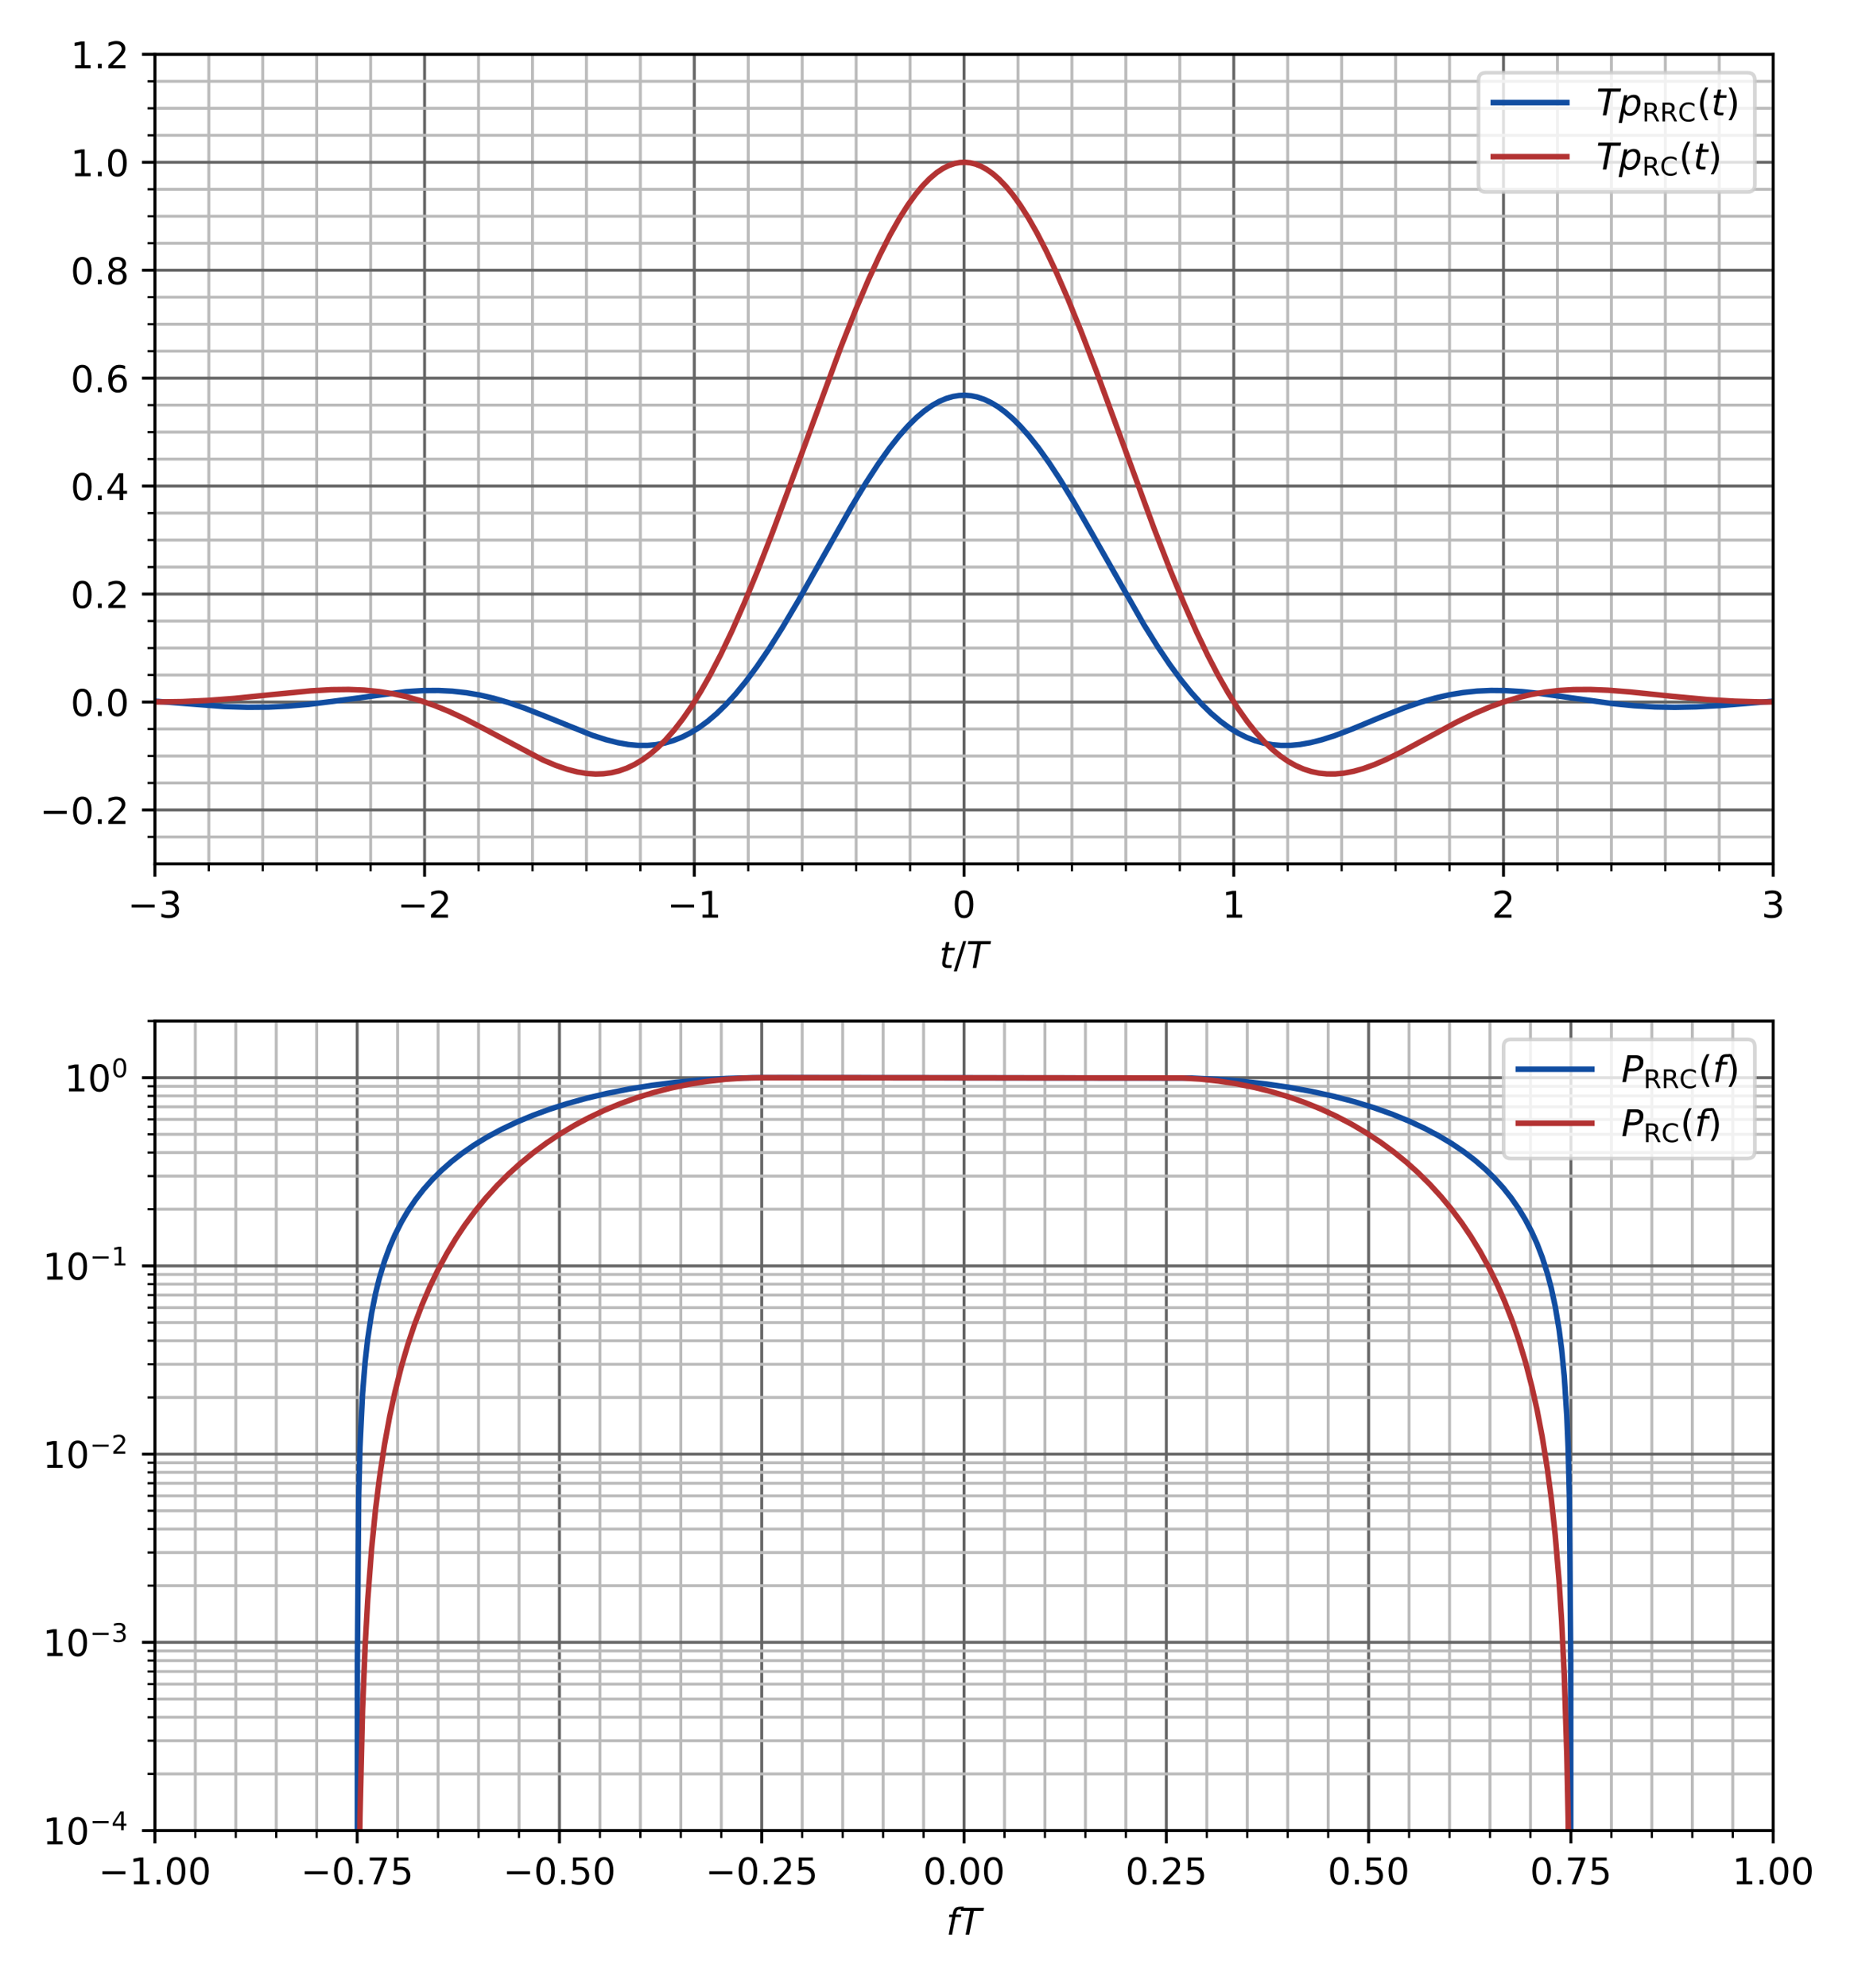 <?xml version="1.0" encoding="utf-8" standalone="no"?>
<!DOCTYPE svg PUBLIC "-//W3C//DTD SVG 1.1//EN"
  "http://www.w3.org/Graphics/SVG/1.1/DTD/svg11.dtd">
<!-- Created with matplotlib (https://matplotlib.org/) -->
<svg height="540pt" version="1.1" viewBox="0 0 504 540" width="504pt" xmlns="http://www.w3.org/2000/svg" xmlns:xlink="http://www.w3.org/1999/xlink">
 <defs>
  <style type="text/css">
*{stroke-linecap:butt;stroke-linejoin:round;}
  </style>
 </defs>
 <g id="figure_1">
  <g id="patch_1">
   <path d="M 0 540 
L 504 540 
L 504 0 
L 0 0 
z
" style="fill:#ffffff;"/>
  </g>
  <g id="axes_1">
   <g id="patch_2">
    <path d="M 42.1 234.7 
L 482.04 234.7 
L 482.04 14.76 
L 42.1 14.76 
z
" style="fill:#ffffff;"/>
   </g>
   <g id="matplotlib.axis_1">
    <g id="xtick_1">
     <g id="line2d_1">
      <path clip-path="url(#pf26d961b54)" d="M 42.1 234.7 
L 42.1 14.76 
" style="fill:none;stroke:#666666;stroke-linecap:square;stroke-width:0.8;"/>
     </g>
     <g id="line2d_2">
      <defs>
       <path d="M 0 0 
L 0 3.5 
" id="m70f0aa13a4" style="stroke:#000000;stroke-width:0.8;"/>
      </defs>
      <g>
       <use style="stroke:#000000;stroke-width:0.8;" x="42.1" xlink:href="#m70f0aa13a4" y="234.7"/>
      </g>
     </g>
     <g id="text_1">
      <!-- −3 -->
      <defs>
       <path d="M 10.594 35.5 
L 73.188 35.5 
L 73.188 27.203 
L 10.594 27.203 
z
" id="DejaVuSans-8722"/>
       <path d="M 40.578 39.312 
Q 47.656 37.797 51.625 33 
Q 55.609 28.219 55.609 21.188 
Q 55.609 10.406 48.188 4.484 
Q 40.766 -1.422 27.094 -1.422 
Q 22.516 -1.422 17.656 -0.516 
Q 12.797 0.391 7.625 2.203 
L 7.625 11.719 
Q 11.719 9.328 16.594 8.109 
Q 21.484 6.891 26.812 6.891 
Q 36.078 6.891 40.938 10.547 
Q 45.797 14.203 45.797 21.188 
Q 45.797 27.641 41.281 31.266 
Q 36.766 34.906 28.719 34.906 
L 20.219 34.906 
L 20.219 43.016 
L 29.109 43.016 
Q 36.375 43.016 40.234 45.922 
Q 44.094 48.828 44.094 54.297 
Q 44.094 59.906 40.109 62.906 
Q 36.141 65.922 28.719 65.922 
Q 24.656 65.922 20.016 65.031 
Q 15.375 64.156 9.812 62.312 
L 9.812 71.094 
Q 15.438 72.656 20.344 73.438 
Q 25.25 74.219 29.594 74.219 
Q 40.828 74.219 47.359 69.109 
Q 53.906 64.016 53.906 55.328 
Q 53.906 49.266 50.438 45.094 
Q 46.969 40.922 40.578 39.312 
z
" id="DejaVuSans-51"/>
      </defs>
      <g transform="translate(34.729 249.298)scale(0.1 -0.1)">
       <use xlink:href="#DejaVuSans-8722"/>
       <use x="83.789" xlink:href="#DejaVuSans-51"/>
      </g>
     </g>
    </g>
    <g id="xtick_2">
     <g id="line2d_3">
      <path clip-path="url(#pf26d961b54)" d="M 115.423 234.7 
L 115.423 14.76 
" style="fill:none;stroke:#666666;stroke-linecap:square;stroke-width:0.8;"/>
     </g>
     <g id="line2d_4">
      <g>
       <use style="stroke:#000000;stroke-width:0.8;" x="115.423" xlink:href="#m70f0aa13a4" y="234.7"/>
      </g>
     </g>
     <g id="text_2">
      <!-- −2 -->
      <defs>
       <path d="M 19.188 8.297 
L 53.609 8.297 
L 53.609 0 
L 7.328 0 
L 7.328 8.297 
Q 12.938 14.109 22.625 23.891 
Q 32.328 33.688 34.812 36.531 
Q 39.547 41.844 41.422 45.531 
Q 43.312 49.219 43.312 52.781 
Q 43.312 58.594 39.234 62.25 
Q 35.156 65.922 28.609 65.922 
Q 23.969 65.922 18.812 64.312 
Q 13.672 62.703 7.812 59.422 
L 7.812 69.391 
Q 13.766 71.781 18.938 73 
Q 24.125 74.219 28.422 74.219 
Q 39.75 74.219 46.484 68.547 
Q 53.219 62.891 53.219 53.422 
Q 53.219 48.922 51.531 44.891 
Q 49.859 40.875 45.406 35.406 
Q 44.188 33.984 37.641 27.219 
Q 31.109 20.453 19.188 8.297 
z
" id="DejaVuSans-50"/>
      </defs>
      <g transform="translate(108.052 249.298)scale(0.1 -0.1)">
       <use xlink:href="#DejaVuSans-8722"/>
       <use x="83.789" xlink:href="#DejaVuSans-50"/>
      </g>
     </g>
    </g>
    <g id="xtick_3">
     <g id="line2d_5">
      <path clip-path="url(#pf26d961b54)" d="M 188.747 234.7 
L 188.747 14.76 
" style="fill:none;stroke:#666666;stroke-linecap:square;stroke-width:0.8;"/>
     </g>
     <g id="line2d_6">
      <g>
       <use style="stroke:#000000;stroke-width:0.8;" x="188.747" xlink:href="#m70f0aa13a4" y="234.7"/>
      </g>
     </g>
     <g id="text_3">
      <!-- −1 -->
      <defs>
       <path d="M 12.406 8.297 
L 28.516 8.297 
L 28.516 63.922 
L 10.984 60.406 
L 10.984 69.391 
L 28.422 72.906 
L 38.281 72.906 
L 38.281 8.297 
L 54.391 8.297 
L 54.391 0 
L 12.406 0 
z
" id="DejaVuSans-49"/>
      </defs>
      <g transform="translate(181.376 249.298)scale(0.1 -0.1)">
       <use xlink:href="#DejaVuSans-8722"/>
       <use x="83.789" xlink:href="#DejaVuSans-49"/>
      </g>
     </g>
    </g>
    <g id="xtick_4">
     <g id="line2d_7">
      <path clip-path="url(#pf26d961b54)" d="M 262.07 234.7 
L 262.07 14.76 
" style="fill:none;stroke:#666666;stroke-linecap:square;stroke-width:0.8;"/>
     </g>
     <g id="line2d_8">
      <g>
       <use style="stroke:#000000;stroke-width:0.8;" x="262.07" xlink:href="#m70f0aa13a4" y="234.7"/>
      </g>
     </g>
     <g id="text_4">
      <!-- 0 -->
      <defs>
       <path d="M 31.781 66.406 
Q 24.172 66.406 20.328 58.906 
Q 16.5 51.422 16.5 36.375 
Q 16.5 21.391 20.328 13.891 
Q 24.172 6.391 31.781 6.391 
Q 39.453 6.391 43.281 13.891 
Q 47.125 21.391 47.125 36.375 
Q 47.125 51.422 43.281 58.906 
Q 39.453 66.406 31.781 66.406 
z
M 31.781 74.219 
Q 44.047 74.219 50.516 64.516 
Q 56.984 54.828 56.984 36.375 
Q 56.984 17.969 50.516 8.266 
Q 44.047 -1.422 31.781 -1.422 
Q 19.531 -1.422 13.062 8.266 
Q 6.594 17.969 6.594 36.375 
Q 6.594 54.828 13.062 64.516 
Q 19.531 74.219 31.781 74.219 
z
" id="DejaVuSans-48"/>
      </defs>
      <g transform="translate(258.889 249.298)scale(0.1 -0.1)">
       <use xlink:href="#DejaVuSans-48"/>
      </g>
     </g>
    </g>
    <g id="xtick_5">
     <g id="line2d_9">
      <path clip-path="url(#pf26d961b54)" d="M 335.393 234.7 
L 335.393 14.76 
" style="fill:none;stroke:#666666;stroke-linecap:square;stroke-width:0.8;"/>
     </g>
     <g id="line2d_10">
      <g>
       <use style="stroke:#000000;stroke-width:0.8;" x="335.393" xlink:href="#m70f0aa13a4" y="234.7"/>
      </g>
     </g>
     <g id="text_5">
      <!-- 1 -->
      <g transform="translate(332.212 249.298)scale(0.1 -0.1)">
       <use xlink:href="#DejaVuSans-49"/>
      </g>
     </g>
    </g>
    <g id="xtick_6">
     <g id="line2d_11">
      <path clip-path="url(#pf26d961b54)" d="M 408.717 234.7 
L 408.717 14.76 
" style="fill:none;stroke:#666666;stroke-linecap:square;stroke-width:0.8;"/>
     </g>
     <g id="line2d_12">
      <g>
       <use style="stroke:#000000;stroke-width:0.8;" x="408.717" xlink:href="#m70f0aa13a4" y="234.7"/>
      </g>
     </g>
     <g id="text_6">
      <!-- 2 -->
      <g transform="translate(405.535 249.298)scale(0.1 -0.1)">
       <use xlink:href="#DejaVuSans-50"/>
      </g>
     </g>
    </g>
    <g id="xtick_7">
     <g id="line2d_13">
      <path clip-path="url(#pf26d961b54)" d="M 482.04 234.7 
L 482.04 14.76 
" style="fill:none;stroke:#666666;stroke-linecap:square;stroke-width:0.8;"/>
     </g>
     <g id="line2d_14">
      <g>
       <use style="stroke:#000000;stroke-width:0.8;" x="482.04" xlink:href="#m70f0aa13a4" y="234.7"/>
      </g>
     </g>
     <g id="text_7">
      <!-- 3 -->
      <g transform="translate(478.859 249.298)scale(0.1 -0.1)">
       <use xlink:href="#DejaVuSans-51"/>
      </g>
     </g>
    </g>
    <g id="xtick_8">
     <g id="line2d_15">
      <path clip-path="url(#pf26d961b54)" d="M 56.765 234.7 
L 56.765 14.76 
" style="fill:none;stroke:#bbbbbb;stroke-linecap:square;stroke-width:0.8;"/>
     </g>
     <g id="line2d_16">
      <defs>
       <path d="M 0 0 
L 0 2 
" id="ma3204e37e9" style="stroke:#000000;stroke-width:0.6;"/>
      </defs>
      <g>
       <use style="stroke:#000000;stroke-width:0.6;" x="56.765" xlink:href="#ma3204e37e9" y="234.7"/>
      </g>
     </g>
    </g>
    <g id="xtick_9">
     <g id="line2d_17">
      <path clip-path="url(#pf26d961b54)" d="M 71.429 234.7 
L 71.429 14.76 
" style="fill:none;stroke:#bbbbbb;stroke-linecap:square;stroke-width:0.8;"/>
     </g>
     <g id="line2d_18">
      <g>
       <use style="stroke:#000000;stroke-width:0.6;" x="71.429" xlink:href="#ma3204e37e9" y="234.7"/>
      </g>
     </g>
    </g>
    <g id="xtick_10">
     <g id="line2d_19">
      <path clip-path="url(#pf26d961b54)" d="M 86.094 234.7 
L 86.094 14.76 
" style="fill:none;stroke:#bbbbbb;stroke-linecap:square;stroke-width:0.8;"/>
     </g>
     <g id="line2d_20">
      <g>
       <use style="stroke:#000000;stroke-width:0.6;" x="86.094" xlink:href="#ma3204e37e9" y="234.7"/>
      </g>
     </g>
    </g>
    <g id="xtick_11">
     <g id="line2d_21">
      <path clip-path="url(#pf26d961b54)" d="M 100.759 234.7 
L 100.759 14.76 
" style="fill:none;stroke:#bbbbbb;stroke-linecap:square;stroke-width:0.8;"/>
     </g>
     <g id="line2d_22">
      <g>
       <use style="stroke:#000000;stroke-width:0.6;" x="100.759" xlink:href="#ma3204e37e9" y="234.7"/>
      </g>
     </g>
    </g>
    <g id="xtick_12">
     <g id="line2d_23">
      <path clip-path="url(#pf26d961b54)" d="M 130.088 234.7 
L 130.088 14.76 
" style="fill:none;stroke:#bbbbbb;stroke-linecap:square;stroke-width:0.8;"/>
     </g>
     <g id="line2d_24">
      <g>
       <use style="stroke:#000000;stroke-width:0.6;" x="130.088" xlink:href="#ma3204e37e9" y="234.7"/>
      </g>
     </g>
    </g>
    <g id="xtick_13">
     <g id="line2d_25">
      <path clip-path="url(#pf26d961b54)" d="M 144.753 234.7 
L 144.753 14.76 
" style="fill:none;stroke:#bbbbbb;stroke-linecap:square;stroke-width:0.8;"/>
     </g>
     <g id="line2d_26">
      <g>
       <use style="stroke:#000000;stroke-width:0.6;" x="144.753" xlink:href="#ma3204e37e9" y="234.7"/>
      </g>
     </g>
    </g>
    <g id="xtick_14">
     <g id="line2d_27">
      <path clip-path="url(#pf26d961b54)" d="M 159.417 234.7 
L 159.417 14.76 
" style="fill:none;stroke:#bbbbbb;stroke-linecap:square;stroke-width:0.8;"/>
     </g>
     <g id="line2d_28">
      <g>
       <use style="stroke:#000000;stroke-width:0.6;" x="159.417" xlink:href="#ma3204e37e9" y="234.7"/>
      </g>
     </g>
    </g>
    <g id="xtick_15">
     <g id="line2d_29">
      <path clip-path="url(#pf26d961b54)" d="M 174.082 234.7 
L 174.082 14.76 
" style="fill:none;stroke:#bbbbbb;stroke-linecap:square;stroke-width:0.8;"/>
     </g>
     <g id="line2d_30">
      <g>
       <use style="stroke:#000000;stroke-width:0.6;" x="174.082" xlink:href="#ma3204e37e9" y="234.7"/>
      </g>
     </g>
    </g>
    <g id="xtick_16">
     <g id="line2d_31">
      <path clip-path="url(#pf26d961b54)" d="M 203.411 234.7 
L 203.411 14.76 
" style="fill:none;stroke:#bbbbbb;stroke-linecap:square;stroke-width:0.8;"/>
     </g>
     <g id="line2d_32">
      <g>
       <use style="stroke:#000000;stroke-width:0.6;" x="203.411" xlink:href="#ma3204e37e9" y="234.7"/>
      </g>
     </g>
    </g>
    <g id="xtick_17">
     <g id="line2d_33">
      <path clip-path="url(#pf26d961b54)" d="M 218.076 234.7 
L 218.076 14.76 
" style="fill:none;stroke:#bbbbbb;stroke-linecap:square;stroke-width:0.8;"/>
     </g>
     <g id="line2d_34">
      <g>
       <use style="stroke:#000000;stroke-width:0.6;" x="218.076" xlink:href="#ma3204e37e9" y="234.7"/>
      </g>
     </g>
    </g>
    <g id="xtick_18">
     <g id="line2d_35">
      <path clip-path="url(#pf26d961b54)" d="M 232.741 234.7 
L 232.741 14.76 
" style="fill:none;stroke:#bbbbbb;stroke-linecap:square;stroke-width:0.8;"/>
     </g>
     <g id="line2d_36">
      <g>
       <use style="stroke:#000000;stroke-width:0.6;" x="232.741" xlink:href="#ma3204e37e9" y="234.7"/>
      </g>
     </g>
    </g>
    <g id="xtick_19">
     <g id="line2d_37">
      <path clip-path="url(#pf26d961b54)" d="M 247.405 234.7 
L 247.405 14.76 
" style="fill:none;stroke:#bbbbbb;stroke-linecap:square;stroke-width:0.8;"/>
     </g>
     <g id="line2d_38">
      <g>
       <use style="stroke:#000000;stroke-width:0.6;" x="247.405" xlink:href="#ma3204e37e9" y="234.7"/>
      </g>
     </g>
    </g>
    <g id="xtick_20">
     <g id="line2d_39">
      <path clip-path="url(#pf26d961b54)" d="M 276.735 234.7 
L 276.735 14.76 
" style="fill:none;stroke:#bbbbbb;stroke-linecap:square;stroke-width:0.8;"/>
     </g>
     <g id="line2d_40">
      <g>
       <use style="stroke:#000000;stroke-width:0.6;" x="276.735" xlink:href="#ma3204e37e9" y="234.7"/>
      </g>
     </g>
    </g>
    <g id="xtick_21">
     <g id="line2d_41">
      <path clip-path="url(#pf26d961b54)" d="M 291.399 234.7 
L 291.399 14.76 
" style="fill:none;stroke:#bbbbbb;stroke-linecap:square;stroke-width:0.8;"/>
     </g>
     <g id="line2d_42">
      <g>
       <use style="stroke:#000000;stroke-width:0.6;" x="291.399" xlink:href="#ma3204e37e9" y="234.7"/>
      </g>
     </g>
    </g>
    <g id="xtick_22">
     <g id="line2d_43">
      <path clip-path="url(#pf26d961b54)" d="M 306.064 234.7 
L 306.064 14.76 
" style="fill:none;stroke:#bbbbbb;stroke-linecap:square;stroke-width:0.8;"/>
     </g>
     <g id="line2d_44">
      <g>
       <use style="stroke:#000000;stroke-width:0.6;" x="306.064" xlink:href="#ma3204e37e9" y="234.7"/>
      </g>
     </g>
    </g>
    <g id="xtick_23">
     <g id="line2d_45">
      <path clip-path="url(#pf26d961b54)" d="M 320.729 234.7 
L 320.729 14.76 
" style="fill:none;stroke:#bbbbbb;stroke-linecap:square;stroke-width:0.8;"/>
     </g>
     <g id="line2d_46">
      <g>
       <use style="stroke:#000000;stroke-width:0.6;" x="320.729" xlink:href="#ma3204e37e9" y="234.7"/>
      </g>
     </g>
    </g>
    <g id="xtick_24">
     <g id="line2d_47">
      <path clip-path="url(#pf26d961b54)" d="M 350.058 234.7 
L 350.058 14.76 
" style="fill:none;stroke:#bbbbbb;stroke-linecap:square;stroke-width:0.8;"/>
     </g>
     <g id="line2d_48">
      <g>
       <use style="stroke:#000000;stroke-width:0.6;" x="350.058" xlink:href="#ma3204e37e9" y="234.7"/>
      </g>
     </g>
    </g>
    <g id="xtick_25">
     <g id="line2d_49">
      <path clip-path="url(#pf26d961b54)" d="M 364.723 234.7 
L 364.723 14.76 
" style="fill:none;stroke:#bbbbbb;stroke-linecap:square;stroke-width:0.8;"/>
     </g>
     <g id="line2d_50">
      <g>
       <use style="stroke:#000000;stroke-width:0.6;" x="364.723" xlink:href="#ma3204e37e9" y="234.7"/>
      </g>
     </g>
    </g>
    <g id="xtick_26">
     <g id="line2d_51">
      <path clip-path="url(#pf26d961b54)" d="M 379.387 234.7 
L 379.387 14.76 
" style="fill:none;stroke:#bbbbbb;stroke-linecap:square;stroke-width:0.8;"/>
     </g>
     <g id="line2d_52">
      <g>
       <use style="stroke:#000000;stroke-width:0.6;" x="379.387" xlink:href="#ma3204e37e9" y="234.7"/>
      </g>
     </g>
    </g>
    <g id="xtick_27">
     <g id="line2d_53">
      <path clip-path="url(#pf26d961b54)" d="M 394.052 234.7 
L 394.052 14.76 
" style="fill:none;stroke:#bbbbbb;stroke-linecap:square;stroke-width:0.8;"/>
     </g>
     <g id="line2d_54">
      <g>
       <use style="stroke:#000000;stroke-width:0.6;" x="394.052" xlink:href="#ma3204e37e9" y="234.7"/>
      </g>
     </g>
    </g>
    <g id="xtick_28">
     <g id="line2d_55">
      <path clip-path="url(#pf26d961b54)" d="M 423.381 234.7 
L 423.381 14.76 
" style="fill:none;stroke:#bbbbbb;stroke-linecap:square;stroke-width:0.8;"/>
     </g>
     <g id="line2d_56">
      <g>
       <use style="stroke:#000000;stroke-width:0.6;" x="423.381" xlink:href="#ma3204e37e9" y="234.7"/>
      </g>
     </g>
    </g>
    <g id="xtick_29">
     <g id="line2d_57">
      <path clip-path="url(#pf26d961b54)" d="M 438.046 234.7 
L 438.046 14.76 
" style="fill:none;stroke:#bbbbbb;stroke-linecap:square;stroke-width:0.8;"/>
     </g>
     <g id="line2d_58">
      <g>
       <use style="stroke:#000000;stroke-width:0.6;" x="438.046" xlink:href="#ma3204e37e9" y="234.7"/>
      </g>
     </g>
    </g>
    <g id="xtick_30">
     <g id="line2d_59">
      <path clip-path="url(#pf26d961b54)" d="M 452.711 234.7 
L 452.711 14.76 
" style="fill:none;stroke:#bbbbbb;stroke-linecap:square;stroke-width:0.8;"/>
     </g>
     <g id="line2d_60">
      <g>
       <use style="stroke:#000000;stroke-width:0.6;" x="452.711" xlink:href="#ma3204e37e9" y="234.7"/>
      </g>
     </g>
    </g>
    <g id="xtick_31">
     <g id="line2d_61">
      <path clip-path="url(#pf26d961b54)" d="M 467.375 234.7 
L 467.375 14.76 
" style="fill:none;stroke:#bbbbbb;stroke-linecap:square;stroke-width:0.8;"/>
     </g>
     <g id="line2d_62">
      <g>
       <use style="stroke:#000000;stroke-width:0.6;" x="467.375" xlink:href="#ma3204e37e9" y="234.7"/>
      </g>
     </g>
    </g>
    <g id="text_8">
     <!-- $t/T$ -->
     <defs>
      <path d="M 42.281 54.688 
L 40.922 47.703 
L 23 47.703 
L 17.188 18.016 
Q 16.891 16.359 16.75 15.234 
Q 16.609 14.109 16.609 13.484 
Q 16.609 10.359 18.484 8.938 
Q 20.359 7.516 24.516 7.516 
L 33.594 7.516 
L 32.078 0 
L 23.484 0 
Q 15.484 0 11.547 3.125 
Q 7.625 6.25 7.625 12.594 
Q 7.625 13.719 7.766 15.062 
Q 7.906 16.406 8.203 18.016 
L 14.016 47.703 
L 6.391 47.703 
L 7.812 54.688 
L 15.281 54.688 
L 18.312 70.219 
L 27.297 70.219 
L 24.312 54.688 
z
" id="DejaVuSans-Oblique-116"/>
      <path d="M 25.391 72.906 
L 33.688 72.906 
L 8.297 -9.281 
L 0 -9.281 
z
" id="DejaVuSans-47"/>
      <path d="M 5.906 72.906 
L 67.578 72.906 
L 66.016 64.594 
L 39.984 64.594 
L 27.484 0 
L 17.578 0 
L 30.078 64.594 
L 4.297 64.594 
z
" id="DejaVuSans-Oblique-84"/>
     </defs>
     <g transform="translate(255.37 262.977)scale(0.1 -0.1)">
      <use transform="translate(0 0.094)" xlink:href="#DejaVuSans-Oblique-116"/>
      <use transform="translate(39.209 0.094)" xlink:href="#DejaVuSans-47"/>
      <use transform="translate(72.9 0.094)" xlink:href="#DejaVuSans-Oblique-84"/>
     </g>
    </g>
   </g>
   <g id="matplotlib.axis_2">
    <g id="ytick_1">
     <g id="line2d_63">
      <path clip-path="url(#pf26d961b54)" d="M 42.1 220.037 
L 482.04 220.037 
" style="fill:none;stroke:#666666;stroke-linecap:square;stroke-width:0.8;"/>
     </g>
     <g id="line2d_64">
      <defs>
       <path d="M 0 0 
L -3.5 0 
" id="mbfba39ab97" style="stroke:#000000;stroke-width:0.8;"/>
      </defs>
      <g>
       <use style="stroke:#000000;stroke-width:0.8;" x="42.1" xlink:href="#mbfba39ab97" y="220.037"/>
      </g>
     </g>
     <g id="text_9">
      <!-- −0.2 -->
      <defs>
       <path d="M 10.688 12.406 
L 21 12.406 
L 21 0 
L 10.688 0 
z
" id="DejaVuSans-46"/>
      </defs>
      <g transform="translate(10.817 223.837)scale(0.1 -0.1)">
       <use xlink:href="#DejaVuSans-8722"/>
       <use x="83.789" xlink:href="#DejaVuSans-48"/>
       <use x="147.412" xlink:href="#DejaVuSans-46"/>
       <use x="179.199" xlink:href="#DejaVuSans-50"/>
      </g>
     </g>
    </g>
    <g id="ytick_2">
     <g id="line2d_65">
      <path clip-path="url(#pf26d961b54)" d="M 42.1 190.712 
L 482.04 190.712 
" style="fill:none;stroke:#666666;stroke-linecap:square;stroke-width:0.8;"/>
     </g>
     <g id="line2d_66">
      <g>
       <use style="stroke:#000000;stroke-width:0.8;" x="42.1" xlink:href="#mbfba39ab97" y="190.712"/>
      </g>
     </g>
     <g id="text_10">
      <!-- 0.0 -->
      <g transform="translate(19.197 194.511)scale(0.1 -0.1)">
       <use xlink:href="#DejaVuSans-48"/>
       <use x="63.623" xlink:href="#DejaVuSans-46"/>
       <use x="95.41" xlink:href="#DejaVuSans-48"/>
      </g>
     </g>
    </g>
    <g id="ytick_3">
     <g id="line2d_67">
      <path clip-path="url(#pf26d961b54)" d="M 42.1 161.387 
L 482.04 161.387 
" style="fill:none;stroke:#666666;stroke-linecap:square;stroke-width:0.8;"/>
     </g>
     <g id="line2d_68">
      <g>
       <use style="stroke:#000000;stroke-width:0.8;" x="42.1" xlink:href="#mbfba39ab97" y="161.387"/>
      </g>
     </g>
     <g id="text_11">
      <!-- 0.2 -->
      <g transform="translate(19.197 165.186)scale(0.1 -0.1)">
       <use xlink:href="#DejaVuSans-48"/>
       <use x="63.623" xlink:href="#DejaVuSans-46"/>
       <use x="95.41" xlink:href="#DejaVuSans-50"/>
      </g>
     </g>
    </g>
    <g id="ytick_4">
     <g id="line2d_69">
      <path clip-path="url(#pf26d961b54)" d="M 42.1 132.061 
L 482.04 132.061 
" style="fill:none;stroke:#666666;stroke-linecap:square;stroke-width:0.8;"/>
     </g>
     <g id="line2d_70">
      <g>
       <use style="stroke:#000000;stroke-width:0.8;" x="42.1" xlink:href="#mbfba39ab97" y="132.061"/>
      </g>
     </g>
     <g id="text_12">
      <!-- 0.4 -->
      <defs>
       <path d="M 37.797 64.312 
L 12.891 25.391 
L 37.797 25.391 
z
M 35.203 72.906 
L 47.609 72.906 
L 47.609 25.391 
L 58.016 25.391 
L 58.016 17.188 
L 47.609 17.188 
L 47.609 0 
L 37.797 0 
L 37.797 17.188 
L 4.891 17.188 
L 4.891 26.703 
z
" id="DejaVuSans-52"/>
      </defs>
      <g transform="translate(19.197 135.861)scale(0.1 -0.1)">
       <use xlink:href="#DejaVuSans-48"/>
       <use x="63.623" xlink:href="#DejaVuSans-46"/>
       <use x="95.41" xlink:href="#DejaVuSans-52"/>
      </g>
     </g>
    </g>
    <g id="ytick_5">
     <g id="line2d_71">
      <path clip-path="url(#pf26d961b54)" d="M 42.1 102.736 
L 482.04 102.736 
" style="fill:none;stroke:#666666;stroke-linecap:square;stroke-width:0.8;"/>
     </g>
     <g id="line2d_72">
      <g>
       <use style="stroke:#000000;stroke-width:0.8;" x="42.1" xlink:href="#mbfba39ab97" y="102.736"/>
      </g>
     </g>
     <g id="text_13">
      <!-- 0.6 -->
      <defs>
       <path d="M 33.016 40.375 
Q 26.375 40.375 22.484 35.828 
Q 18.609 31.297 18.609 23.391 
Q 18.609 15.531 22.484 10.953 
Q 26.375 6.391 33.016 6.391 
Q 39.656 6.391 43.531 10.953 
Q 47.406 15.531 47.406 23.391 
Q 47.406 31.297 43.531 35.828 
Q 39.656 40.375 33.016 40.375 
z
M 52.594 71.297 
L 52.594 62.312 
Q 48.875 64.062 45.094 64.984 
Q 41.312 65.922 37.594 65.922 
Q 27.828 65.922 22.672 59.328 
Q 17.531 52.734 16.797 39.406 
Q 19.672 43.656 24.016 45.922 
Q 28.375 48.188 33.594 48.188 
Q 44.578 48.188 50.953 41.516 
Q 57.328 34.859 57.328 23.391 
Q 57.328 12.156 50.688 5.359 
Q 44.047 -1.422 33.016 -1.422 
Q 20.359 -1.422 13.672 8.266 
Q 6.984 17.969 6.984 36.375 
Q 6.984 53.656 15.188 63.938 
Q 23.391 74.219 37.203 74.219 
Q 40.922 74.219 44.703 73.484 
Q 48.484 72.75 52.594 71.297 
z
" id="DejaVuSans-54"/>
      </defs>
      <g transform="translate(19.197 106.535)scale(0.1 -0.1)">
       <use xlink:href="#DejaVuSans-48"/>
       <use x="63.623" xlink:href="#DejaVuSans-46"/>
       <use x="95.41" xlink:href="#DejaVuSans-54"/>
      </g>
     </g>
    </g>
    <g id="ytick_6">
     <g id="line2d_73">
      <path clip-path="url(#pf26d961b54)" d="M 42.1 73.411 
L 482.04 73.411 
" style="fill:none;stroke:#666666;stroke-linecap:square;stroke-width:0.8;"/>
     </g>
     <g id="line2d_74">
      <g>
       <use style="stroke:#000000;stroke-width:0.8;" x="42.1" xlink:href="#mbfba39ab97" y="73.411"/>
      </g>
     </g>
     <g id="text_14">
      <!-- 0.8 -->
      <defs>
       <path d="M 31.781 34.625 
Q 24.75 34.625 20.719 30.859 
Q 16.703 27.094 16.703 20.516 
Q 16.703 13.922 20.719 10.156 
Q 24.75 6.391 31.781 6.391 
Q 38.812 6.391 42.859 10.172 
Q 46.922 13.969 46.922 20.516 
Q 46.922 27.094 42.891 30.859 
Q 38.875 34.625 31.781 34.625 
z
M 21.922 38.812 
Q 15.578 40.375 12.031 44.719 
Q 8.5 49.078 8.5 55.328 
Q 8.5 64.062 14.719 69.141 
Q 20.953 74.219 31.781 74.219 
Q 42.672 74.219 48.875 69.141 
Q 55.078 64.062 55.078 55.328 
Q 55.078 49.078 51.531 44.719 
Q 48 40.375 41.703 38.812 
Q 48.828 37.156 52.797 32.312 
Q 56.781 27.484 56.781 20.516 
Q 56.781 9.906 50.312 4.234 
Q 43.844 -1.422 31.781 -1.422 
Q 19.734 -1.422 13.25 4.234 
Q 6.781 9.906 6.781 20.516 
Q 6.781 27.484 10.781 32.312 
Q 14.797 37.156 21.922 38.812 
z
M 18.312 54.391 
Q 18.312 48.734 21.844 45.562 
Q 25.391 42.391 31.781 42.391 
Q 38.141 42.391 41.719 45.562 
Q 45.312 48.734 45.312 54.391 
Q 45.312 60.062 41.719 63.234 
Q 38.141 66.406 31.781 66.406 
Q 25.391 66.406 21.844 63.234 
Q 18.312 60.062 18.312 54.391 
z
" id="DejaVuSans-56"/>
      </defs>
      <g transform="translate(19.197 77.21)scale(0.1 -0.1)">
       <use xlink:href="#DejaVuSans-48"/>
       <use x="63.623" xlink:href="#DejaVuSans-46"/>
       <use x="95.41" xlink:href="#DejaVuSans-56"/>
      </g>
     </g>
    </g>
    <g id="ytick_7">
     <g id="line2d_75">
      <path clip-path="url(#pf26d961b54)" d="M 42.1 44.085 
L 482.04 44.085 
" style="fill:none;stroke:#666666;stroke-linecap:square;stroke-width:0.8;"/>
     </g>
     <g id="line2d_76">
      <g>
       <use style="stroke:#000000;stroke-width:0.8;" x="42.1" xlink:href="#mbfba39ab97" y="44.085"/>
      </g>
     </g>
     <g id="text_15">
      <!-- 1.0 -->
      <g transform="translate(19.197 47.885)scale(0.1 -0.1)">
       <use xlink:href="#DejaVuSans-49"/>
       <use x="63.623" xlink:href="#DejaVuSans-46"/>
       <use x="95.41" xlink:href="#DejaVuSans-48"/>
      </g>
     </g>
    </g>
    <g id="ytick_8">
     <g id="line2d_77">
      <path clip-path="url(#pf26d961b54)" d="M 42.1 14.76 
L 482.04 14.76 
" style="fill:none;stroke:#666666;stroke-linecap:square;stroke-width:0.8;"/>
     </g>
     <g id="line2d_78">
      <g>
       <use style="stroke:#000000;stroke-width:0.8;" x="42.1" xlink:href="#mbfba39ab97" y="14.76"/>
      </g>
     </g>
     <g id="text_16">
      <!-- 1.2 -->
      <g transform="translate(19.197 18.559)scale(0.1 -0.1)">
       <use xlink:href="#DejaVuSans-49"/>
       <use x="63.623" xlink:href="#DejaVuSans-46"/>
       <use x="95.41" xlink:href="#DejaVuSans-50"/>
      </g>
     </g>
    </g>
    <g id="ytick_9">
     <g id="line2d_79">
      <path clip-path="url(#pf26d961b54)" d="M 42.1 227.369 
L 482.04 227.369 
" style="fill:none;stroke:#bbbbbb;stroke-linecap:square;stroke-width:0.8;"/>
     </g>
     <g id="line2d_80">
      <defs>
       <path d="M 0 0 
L -2 0 
" id="m1dd5410c5d" style="stroke:#000000;stroke-width:0.6;"/>
      </defs>
      <g>
       <use style="stroke:#000000;stroke-width:0.6;" x="42.1" xlink:href="#m1dd5410c5d" y="227.369"/>
      </g>
     </g>
    </g>
    <g id="ytick_10">
     <g id="line2d_81">
      <path clip-path="url(#pf26d961b54)" d="M 42.1 212.706 
L 482.04 212.706 
" style="fill:none;stroke:#bbbbbb;stroke-linecap:square;stroke-width:0.8;"/>
     </g>
     <g id="line2d_82">
      <g>
       <use style="stroke:#000000;stroke-width:0.6;" x="42.1" xlink:href="#m1dd5410c5d" y="212.706"/>
      </g>
     </g>
    </g>
    <g id="ytick_11">
     <g id="line2d_83">
      <path clip-path="url(#pf26d961b54)" d="M 42.1 205.375 
L 482.04 205.375 
" style="fill:none;stroke:#bbbbbb;stroke-linecap:square;stroke-width:0.8;"/>
     </g>
     <g id="line2d_84">
      <g>
       <use style="stroke:#000000;stroke-width:0.6;" x="42.1" xlink:href="#m1dd5410c5d" y="205.375"/>
      </g>
     </g>
    </g>
    <g id="ytick_12">
     <g id="line2d_85">
      <path clip-path="url(#pf26d961b54)" d="M 42.1 198.043 
L 482.04 198.043 
" style="fill:none;stroke:#bbbbbb;stroke-linecap:square;stroke-width:0.8;"/>
     </g>
     <g id="line2d_86">
      <g>
       <use style="stroke:#000000;stroke-width:0.6;" x="42.1" xlink:href="#m1dd5410c5d" y="198.043"/>
      </g>
     </g>
    </g>
    <g id="ytick_13">
     <g id="line2d_87">
      <path clip-path="url(#pf26d961b54)" d="M 42.1 183.381 
L 482.04 183.381 
" style="fill:none;stroke:#bbbbbb;stroke-linecap:square;stroke-width:0.8;"/>
     </g>
     <g id="line2d_88">
      <g>
       <use style="stroke:#000000;stroke-width:0.6;" x="42.1" xlink:href="#m1dd5410c5d" y="183.381"/>
      </g>
     </g>
    </g>
    <g id="ytick_14">
     <g id="line2d_89">
      <path clip-path="url(#pf26d961b54)" d="M 42.1 176.049 
L 482.04 176.049 
" style="fill:none;stroke:#bbbbbb;stroke-linecap:square;stroke-width:0.8;"/>
     </g>
     <g id="line2d_90">
      <g>
       <use style="stroke:#000000;stroke-width:0.6;" x="42.1" xlink:href="#m1dd5410c5d" y="176.049"/>
      </g>
     </g>
    </g>
    <g id="ytick_15">
     <g id="line2d_91">
      <path clip-path="url(#pf26d961b54)" d="M 42.1 168.718 
L 482.04 168.718 
" style="fill:none;stroke:#bbbbbb;stroke-linecap:square;stroke-width:0.8;"/>
     </g>
     <g id="line2d_92">
      <g>
       <use style="stroke:#000000;stroke-width:0.6;" x="42.1" xlink:href="#m1dd5410c5d" y="168.718"/>
      </g>
     </g>
    </g>
    <g id="ytick_16">
     <g id="line2d_93">
      <path clip-path="url(#pf26d961b54)" d="M 42.1 154.055 
L 482.04 154.055 
" style="fill:none;stroke:#bbbbbb;stroke-linecap:square;stroke-width:0.8;"/>
     </g>
     <g id="line2d_94">
      <g>
       <use style="stroke:#000000;stroke-width:0.6;" x="42.1" xlink:href="#m1dd5410c5d" y="154.055"/>
      </g>
     </g>
    </g>
    <g id="ytick_17">
     <g id="line2d_95">
      <path clip-path="url(#pf26d961b54)" d="M 42.1 146.724 
L 482.04 146.724 
" style="fill:none;stroke:#bbbbbb;stroke-linecap:square;stroke-width:0.8;"/>
     </g>
     <g id="line2d_96">
      <g>
       <use style="stroke:#000000;stroke-width:0.6;" x="42.1" xlink:href="#m1dd5410c5d" y="146.724"/>
      </g>
     </g>
    </g>
    <g id="ytick_18">
     <g id="line2d_97">
      <path clip-path="url(#pf26d961b54)" d="M 42.1 139.393 
L 482.04 139.393 
" style="fill:none;stroke:#bbbbbb;stroke-linecap:square;stroke-width:0.8;"/>
     </g>
     <g id="line2d_98">
      <g>
       <use style="stroke:#000000;stroke-width:0.6;" x="42.1" xlink:href="#m1dd5410c5d" y="139.393"/>
      </g>
     </g>
    </g>
    <g id="ytick_19">
     <g id="line2d_99">
      <path clip-path="url(#pf26d961b54)" d="M 42.1 124.73 
L 482.04 124.73 
" style="fill:none;stroke:#bbbbbb;stroke-linecap:square;stroke-width:0.8;"/>
     </g>
     <g id="line2d_100">
      <g>
       <use style="stroke:#000000;stroke-width:0.6;" x="42.1" xlink:href="#m1dd5410c5d" y="124.73"/>
      </g>
     </g>
    </g>
    <g id="ytick_20">
     <g id="line2d_101">
      <path clip-path="url(#pf26d961b54)" d="M 42.1 117.399 
L 482.04 117.399 
" style="fill:none;stroke:#bbbbbb;stroke-linecap:square;stroke-width:0.8;"/>
     </g>
     <g id="line2d_102">
      <g>
       <use style="stroke:#000000;stroke-width:0.6;" x="42.1" xlink:href="#m1dd5410c5d" y="117.399"/>
      </g>
     </g>
    </g>
    <g id="ytick_21">
     <g id="line2d_103">
      <path clip-path="url(#pf26d961b54)" d="M 42.1 110.067 
L 482.04 110.067 
" style="fill:none;stroke:#bbbbbb;stroke-linecap:square;stroke-width:0.8;"/>
     </g>
     <g id="line2d_104">
      <g>
       <use style="stroke:#000000;stroke-width:0.6;" x="42.1" xlink:href="#m1dd5410c5d" y="110.067"/>
      </g>
     </g>
    </g>
    <g id="ytick_22">
     <g id="line2d_105">
      <path clip-path="url(#pf26d961b54)" d="M 42.1 95.405 
L 482.04 95.405 
" style="fill:none;stroke:#bbbbbb;stroke-linecap:square;stroke-width:0.8;"/>
     </g>
     <g id="line2d_106">
      <g>
       <use style="stroke:#000000;stroke-width:0.6;" x="42.1" xlink:href="#m1dd5410c5d" y="95.405"/>
      </g>
     </g>
    </g>
    <g id="ytick_23">
     <g id="line2d_107">
      <path clip-path="url(#pf26d961b54)" d="M 42.1 88.073 
L 482.04 88.073 
" style="fill:none;stroke:#bbbbbb;stroke-linecap:square;stroke-width:0.8;"/>
     </g>
     <g id="line2d_108">
      <g>
       <use style="stroke:#000000;stroke-width:0.6;" x="42.1" xlink:href="#m1dd5410c5d" y="88.073"/>
      </g>
     </g>
    </g>
    <g id="ytick_24">
     <g id="line2d_109">
      <path clip-path="url(#pf26d961b54)" d="M 42.1 80.742 
L 482.04 80.742 
" style="fill:none;stroke:#bbbbbb;stroke-linecap:square;stroke-width:0.8;"/>
     </g>
     <g id="line2d_110">
      <g>
       <use style="stroke:#000000;stroke-width:0.6;" x="42.1" xlink:href="#m1dd5410c5d" y="80.742"/>
      </g>
     </g>
    </g>
    <g id="ytick_25">
     <g id="line2d_111">
      <path clip-path="url(#pf26d961b54)" d="M 42.1 66.079 
L 482.04 66.079 
" style="fill:none;stroke:#bbbbbb;stroke-linecap:square;stroke-width:0.8;"/>
     </g>
     <g id="line2d_112">
      <g>
       <use style="stroke:#000000;stroke-width:0.6;" x="42.1" xlink:href="#m1dd5410c5d" y="66.079"/>
      </g>
     </g>
    </g>
    <g id="ytick_26">
     <g id="line2d_113">
      <path clip-path="url(#pf26d961b54)" d="M 42.1 58.748 
L 482.04 58.748 
" style="fill:none;stroke:#bbbbbb;stroke-linecap:square;stroke-width:0.8;"/>
     </g>
     <g id="line2d_114">
      <g>
       <use style="stroke:#000000;stroke-width:0.6;" x="42.1" xlink:href="#m1dd5410c5d" y="58.748"/>
      </g>
     </g>
    </g>
    <g id="ytick_27">
     <g id="line2d_115">
      <path clip-path="url(#pf26d961b54)" d="M 42.1 51.417 
L 482.04 51.417 
" style="fill:none;stroke:#bbbbbb;stroke-linecap:square;stroke-width:0.8;"/>
     </g>
     <g id="line2d_116">
      <g>
       <use style="stroke:#000000;stroke-width:0.6;" x="42.1" xlink:href="#m1dd5410c5d" y="51.417"/>
      </g>
     </g>
    </g>
    <g id="ytick_28">
     <g id="line2d_117">
      <path clip-path="url(#pf26d961b54)" d="M 42.1 36.754 
L 482.04 36.754 
" style="fill:none;stroke:#bbbbbb;stroke-linecap:square;stroke-width:0.8;"/>
     </g>
     <g id="line2d_118">
      <g>
       <use style="stroke:#000000;stroke-width:0.6;" x="42.1" xlink:href="#m1dd5410c5d" y="36.754"/>
      </g>
     </g>
    </g>
    <g id="ytick_29">
     <g id="line2d_119">
      <path clip-path="url(#pf26d961b54)" d="M 42.1 29.423 
L 482.04 29.423 
" style="fill:none;stroke:#bbbbbb;stroke-linecap:square;stroke-width:0.8;"/>
     </g>
     <g id="line2d_120">
      <g>
       <use style="stroke:#000000;stroke-width:0.6;" x="42.1" xlink:href="#m1dd5410c5d" y="29.423"/>
      </g>
     </g>
    </g>
    <g id="ytick_30">
     <g id="line2d_121">
      <path clip-path="url(#pf26d961b54)" d="M 42.1 22.091 
L 482.04 22.091 
" style="fill:none;stroke:#bbbbbb;stroke-linecap:square;stroke-width:0.8;"/>
     </g>
     <g id="line2d_122">
      <g>
       <use style="stroke:#000000;stroke-width:0.6;" x="42.1" xlink:href="#m1dd5410c5d" y="22.091"/>
      </g>
     </g>
    </g>
   </g>
   <g id="line2d_123">
    <path clip-path="url(#pf26d961b54)" d="M 41.997 190.481 
L 61.007 191.948 
L 67.343 192.148 
L 72.975 192.102 
L 78.373 191.839 
L 84.005 191.343 
L 90.576 190.528 
L 110.29 187.9 
L 114.983 187.614 
L 119.208 187.587 
L 122.962 187.777 
L 126.717 188.188 
L 130.472 188.829 
L 134.227 189.7 
L 138.217 190.861 
L 142.676 192.408 
L 148.073 194.537 
L 160.981 199.743 
L 164.736 200.956 
L 168.021 201.782 
L 170.838 202.269 
L 173.419 202.505 
L 176.001 202.513 
L 178.347 202.303 
L 180.694 201.867 
L 183.041 201.194 
L 185.388 200.269 
L 187.735 199.084 
L 190.081 197.632 
L 192.428 195.908 
L 194.775 193.912 
L 197.357 191.404 
L 199.938 188.577 
L 202.754 185.143 
L 205.805 181.036 
L 209.091 176.207 
L 212.611 170.629 
L 216.835 163.503 
L 222.937 152.713 
L 231.385 137.809 
L 235.375 131.211 
L 238.661 126.163 
L 241.711 121.873 
L 244.293 118.595 
L 246.874 115.68 
L 249.221 113.374 
L 251.333 111.597 
L 253.445 110.119 
L 255.323 109.064 
L 257.2 108.262 
L 259.078 107.715 
L 260.721 107.45 
L 262.363 107.386 
L 264.006 107.522 
L 265.649 107.858 
L 267.526 108.485 
L 269.404 109.367 
L 271.281 110.499 
L 273.159 111.873 
L 275.271 113.698 
L 277.383 115.804 
L 279.73 118.454 
L 282.311 121.716 
L 285.127 125.647 
L 288.178 130.281 
L 291.933 136.416 
L 296.627 144.548 
L 310.942 169.664 
L 314.697 175.667 
L 317.983 180.538 
L 321.034 184.689 
L 323.85 188.167 
L 326.666 191.283 
L 329.248 193.805 
L 331.829 196.001 
L 334.176 197.711 
L 336.523 199.15 
L 338.87 200.321 
L 341.216 201.233 
L 343.563 201.895 
L 345.91 202.318 
L 348.257 202.518 
L 350.838 202.499 
L 353.42 202.253 
L 356.236 201.757 
L 359.287 200.989 
L 362.807 199.867 
L 367.266 198.187 
L 375.48 194.78 
L 381.816 192.277 
L 386.275 190.749 
L 390.265 189.609 
L 394.02 188.76 
L 397.775 188.14 
L 401.53 187.75 
L 405.284 187.58 
L 409.274 187.618 
L 413.733 187.89 
L 418.896 188.435 
L 426.171 189.448 
L 438.14 191.118 
L 444.242 191.726 
L 449.874 192.059 
L 455.272 192.158 
L 461.139 192.036 
L 467.71 191.672 
L 477.566 190.871 
L 482.26 190.472 
L 482.26 190.472 
" style="fill:none;stroke:#114da1;stroke-linecap:square;stroke-width:1.5;"/>
   </g>
   <g id="line2d_124">
    <path clip-path="url(#pf26d961b54)" d="M 41.997 190.712 
L 49.507 190.605 
L 56.548 190.283 
L 63.823 189.727 
L 73.679 188.73 
L 84.475 187.684 
L 90.107 187.363 
L 94.801 187.311 
L 99.025 187.484 
L 103.015 187.872 
L 106.769 188.461 
L 110.524 189.282 
L 114.279 190.342 
L 118.034 191.638 
L 122.024 193.261 
L 126.248 195.224 
L 131.411 197.887 
L 147.604 206.47 
L 151.124 207.957 
L 154.175 209.004 
L 156.991 209.725 
L 159.573 210.143 
L 161.92 210.294 
L 164.032 210.224 
L 166.144 209.944 
L 168.256 209.438 
L 170.368 208.694 
L 172.48 207.698 
L 174.592 206.439 
L 176.705 204.908 
L 178.817 203.098 
L 180.929 201.002 
L 183.276 198.333 
L 185.622 195.303 
L 187.969 191.913 
L 190.551 187.774 
L 193.132 183.215 
L 195.948 177.781 
L 198.999 171.382 
L 202.285 163.945 
L 205.805 155.424 
L 210.029 144.582 
L 215.427 130.049 
L 228.569 94.345 
L 232.559 84.277 
L 236.079 75.999 
L 239.13 69.395 
L 241.946 63.848 
L 244.528 59.279 
L 246.874 55.592 
L 248.987 52.677 
L 250.864 50.423 
L 252.741 48.498 
L 254.619 46.911 
L 256.262 45.807 
L 257.904 44.973 
L 259.547 44.411 
L 260.955 44.149 
L 262.363 44.09 
L 263.771 44.234 
L 265.18 44.58 
L 266.588 45.128 
L 268.23 46.021 
L 269.873 47.182 
L 271.516 48.608 
L 273.393 50.554 
L 275.271 52.828 
L 277.383 55.765 
L 279.495 59.084 
L 281.842 63.195 
L 284.423 68.194 
L 287.24 74.164 
L 290.29 81.168 
L 293.811 89.826 
L 298.035 100.84 
L 304.137 117.454 
L 313.759 143.653 
L 318.218 155.132 
L 321.972 164.22 
L 325.258 171.637 
L 328.309 178.017 
L 331.125 183.432 
L 333.941 188.364 
L 336.523 192.445 
L 339.104 196.094 
L 341.451 199.034 
L 343.798 201.613 
L 345.91 203.629 
L 348.022 205.361 
L 350.134 206.816 
L 352.246 208 
L 354.359 208.925 
L 356.471 209.602 
L 358.583 210.044 
L 360.695 210.264 
L 363.042 210.267 
L 365.389 210.037 
L 367.97 209.542 
L 370.552 208.823 
L 373.602 207.728 
L 376.888 206.308 
L 380.878 204.339 
L 386.745 201.169 
L 396.132 196.104 
L 400.825 193.836 
L 405.05 192.044 
L 408.805 190.683 
L 412.56 189.556 
L 416.314 188.668 
L 420.069 188.015 
L 423.824 187.584 
L 427.814 187.347 
L 432.273 187.317 
L 437.201 187.515 
L 443.303 187.996 
L 454.802 189.19 
L 464.19 190.049 
L 471.465 190.487 
L 478.505 190.689 
L 482.26 190.712 
L 482.26 190.712 
" style="fill:none;stroke:#b33333;stroke-linecap:square;stroke-width:1.5;"/>
   </g>
   <g id="patch_3">
    <path d="M 42.1 234.7 
L 42.1 14.76 
" style="fill:none;stroke:#000000;stroke-linecap:square;stroke-linejoin:miter;stroke-width:0.8;"/>
   </g>
   <g id="patch_4">
    <path d="M 482.04 234.7 
L 482.04 14.76 
" style="fill:none;stroke:#000000;stroke-linecap:square;stroke-linejoin:miter;stroke-width:0.8;"/>
   </g>
   <g id="patch_5">
    <path d="M 42.1 234.7 
L 482.04 234.7 
" style="fill:none;stroke:#000000;stroke-linecap:square;stroke-linejoin:miter;stroke-width:0.8;"/>
   </g>
   <g id="patch_6">
    <path d="M 42.1 14.76 
L 482.04 14.76 
" style="fill:none;stroke:#000000;stroke-linecap:square;stroke-linejoin:miter;stroke-width:0.8;"/>
   </g>
   <g id="legend_1">
    <g id="patch_7">
     <path d="M 403.94 52.16 
L 475.04 52.16 
Q 477.04 52.16 477.04 50.16 
L 477.04 21.76 
Q 477.04 19.76 475.04 19.76 
L 403.94 19.76 
Q 401.94 19.76 401.94 21.76 
L 401.94 50.16 
Q 401.94 52.16 403.94 52.16 
z
" style="fill:#ffffff;opacity:0.8;stroke:#cccccc;stroke-linejoin:miter;"/>
    </g>
    <g id="line2d_125">
     <path d="M 405.94 27.86 
L 425.94 27.86 
" style="fill:none;stroke:#114da1;stroke-linecap:square;stroke-width:1.5;"/>
    </g>
    <g id="line2d_126"/>
    <g id="text_17">
     <!-- $Tp_\mathrm{RRC}(t)$ -->
     <defs>
      <path d="M 49.609 33.688 
Q 49.609 40.875 46.484 44.672 
Q 43.359 48.484 37.5 48.484 
Q 33.5 48.484 29.859 46.438 
Q 26.219 44.391 23.391 40.484 
Q 20.609 36.625 18.938 31.156 
Q 17.281 25.688 17.281 20.312 
Q 17.281 13.484 20.406 9.797 
Q 23.531 6.109 29.297 6.109 
Q 33.547 6.109 37.188 8.109 
Q 40.828 10.109 43.406 13.922 
Q 46.188 17.922 47.891 23.344 
Q 49.609 28.766 49.609 33.688 
z
M 21.781 46.391 
Q 25.391 51.125 30.297 53.562 
Q 35.203 56 41.219 56 
Q 49.609 56 54.25 50.5 
Q 58.891 45.016 58.891 35.109 
Q 58.891 27 56 19.656 
Q 53.125 12.312 47.703 6.5 
Q 44.094 2.641 39.547 0.609 
Q 35.016 -1.422 29.984 -1.422 
Q 24.172 -1.422 20.219 1 
Q 16.266 3.422 14.312 8.203 
L 8.688 -20.797 
L -0.297 -20.797 
L 14.406 54.688 
L 23.391 54.688 
z
" id="DejaVuSans-Oblique-112"/>
      <path d="M 44.391 34.188 
Q 47.562 33.109 50.562 29.594 
Q 53.562 26.078 56.594 19.922 
L 66.609 0 
L 56 0 
L 46.688 18.703 
Q 43.062 26.031 39.672 28.422 
Q 36.281 30.812 30.422 30.812 
L 19.672 30.812 
L 19.672 0 
L 9.812 0 
L 9.812 72.906 
L 32.078 72.906 
Q 44.578 72.906 50.734 67.672 
Q 56.891 62.453 56.891 51.906 
Q 56.891 45.016 53.688 40.469 
Q 50.484 35.938 44.391 34.188 
z
M 19.672 64.797 
L 19.672 38.922 
L 32.078 38.922 
Q 39.203 38.922 42.844 42.219 
Q 46.484 45.516 46.484 51.906 
Q 46.484 58.297 42.844 61.547 
Q 39.203 64.797 32.078 64.797 
z
" id="DejaVuSans-82"/>
      <path d="M 64.406 67.281 
L 64.406 56.891 
Q 59.422 61.531 53.781 63.812 
Q 48.141 66.109 41.797 66.109 
Q 29.297 66.109 22.656 58.469 
Q 16.016 50.828 16.016 36.375 
Q 16.016 21.969 22.656 14.328 
Q 29.297 6.688 41.797 6.688 
Q 48.141 6.688 53.781 8.984 
Q 59.422 11.281 64.406 15.922 
L 64.406 5.609 
Q 59.234 2.094 53.438 0.328 
Q 47.656 -1.422 41.219 -1.422 
Q 24.656 -1.422 15.125 8.703 
Q 5.609 18.844 5.609 36.375 
Q 5.609 53.953 15.125 64.078 
Q 24.656 74.219 41.219 74.219 
Q 47.75 74.219 53.531 72.484 
Q 59.328 70.75 64.406 67.281 
z
" id="DejaVuSans-67"/>
      <path d="M 31 75.875 
Q 24.469 64.656 21.281 53.656 
Q 18.109 42.672 18.109 31.391 
Q 18.109 20.125 21.312 9.062 
Q 24.516 -2 31 -13.188 
L 23.188 -13.188 
Q 15.875 -1.703 12.234 9.375 
Q 8.594 20.453 8.594 31.391 
Q 8.594 42.281 12.203 53.312 
Q 15.828 64.359 23.188 75.875 
z
" id="DejaVuSans-40"/>
      <path d="M 8.016 75.875 
L 15.828 75.875 
Q 23.141 64.359 26.781 53.312 
Q 30.422 42.281 30.422 31.391 
Q 30.422 20.453 26.781 9.375 
Q 23.141 -1.703 15.828 -13.188 
L 8.016 -13.188 
Q 14.5 -2 17.703 9.062 
Q 20.906 20.125 20.906 31.391 
Q 20.906 42.672 17.703 53.656 
Q 14.5 64.656 8.016 75.875 
z
" id="DejaVuSans-41"/>
     </defs>
     <g transform="translate(433.94 31.36)scale(0.1 -0.1)">
      <use transform="translate(0 0.125)" xlink:href="#DejaVuSans-Oblique-84"/>
      <use transform="translate(61.084 0.125)" xlink:href="#DejaVuSans-Oblique-112"/>
      <use transform="translate(124.561 -16.281)scale(0.7)" xlink:href="#DejaVuSans-82"/>
      <use transform="translate(173.198 -16.281)scale(0.7)" xlink:href="#DejaVuSans-82"/>
      <use transform="translate(221.836 -16.281)scale(0.7)" xlink:href="#DejaVuSans-67"/>
      <use transform="translate(273.447 0.125)" xlink:href="#DejaVuSans-40"/>
      <use transform="translate(312.461 0.125)" xlink:href="#DejaVuSans-Oblique-116"/>
      <use transform="translate(351.67 0.125)" xlink:href="#DejaVuSans-41"/>
     </g>
    </g>
    <g id="line2d_127">
     <path d="M 405.94 42.56 
L 425.94 42.56 
" style="fill:none;stroke:#b33333;stroke-linecap:square;stroke-width:1.5;"/>
    </g>
    <g id="line2d_128"/>
    <g id="text_18">
     <!-- $Tp_\mathrm{RC}(t)$ -->
     <g transform="translate(433.94 46.06)scale(0.1 -0.1)">
      <use transform="translate(0 0.125)" xlink:href="#DejaVuSans-Oblique-84"/>
      <use transform="translate(61.084 0.125)" xlink:href="#DejaVuSans-Oblique-112"/>
      <use transform="translate(124.561 -16.281)scale(0.7)" xlink:href="#DejaVuSans-82"/>
      <use transform="translate(173.198 -16.281)scale(0.7)" xlink:href="#DejaVuSans-67"/>
      <use transform="translate(224.81 0.125)" xlink:href="#DejaVuSans-40"/>
      <use transform="translate(263.823 0.125)" xlink:href="#DejaVuSans-Oblique-116"/>
      <use transform="translate(303.032 0.125)" xlink:href="#DejaVuSans-41"/>
     </g>
    </g>
   </g>
  </g>
  <g id="axes_2">
   <g id="patch_8">
    <path d="M 42.1 497.32 
L 482.04 497.32 
L 482.04 277.38 
L 42.1 277.38 
z
" style="fill:#ffffff;"/>
   </g>
   <g id="matplotlib.axis_3">
    <g id="xtick_32">
     <g id="line2d_129">
      <path clip-path="url(#pb1cf9b5feb)" d="M 42.1 497.32 
L 42.1 277.38 
" style="fill:none;stroke:#666666;stroke-linecap:square;stroke-width:0.8;"/>
     </g>
     <g id="line2d_130">
      <g>
       <use style="stroke:#000000;stroke-width:0.8;" x="42.1" xlink:href="#m70f0aa13a4" y="497.32"/>
      </g>
     </g>
     <g id="text_19">
      <!-- −1.00 -->
      <g transform="translate(26.777 511.918)scale(0.1 -0.1)">
       <use xlink:href="#DejaVuSans-8722"/>
       <use x="83.789" xlink:href="#DejaVuSans-49"/>
       <use x="147.412" xlink:href="#DejaVuSans-46"/>
       <use x="179.199" xlink:href="#DejaVuSans-48"/>
       <use x="242.822" xlink:href="#DejaVuSans-48"/>
      </g>
     </g>
    </g>
    <g id="xtick_33">
     <g id="line2d_131">
      <path clip-path="url(#pb1cf9b5feb)" d="M 97.093 497.32 
L 97.093 277.38 
" style="fill:none;stroke:#666666;stroke-linecap:square;stroke-width:0.8;"/>
     </g>
     <g id="line2d_132">
      <g>
       <use style="stroke:#000000;stroke-width:0.8;" x="97.093" xlink:href="#m70f0aa13a4" y="497.32"/>
      </g>
     </g>
     <g id="text_20">
      <!-- −0.75 -->
      <defs>
       <path d="M 8.203 72.906 
L 55.078 72.906 
L 55.078 68.703 
L 28.609 0 
L 18.312 0 
L 43.219 64.594 
L 8.203 64.594 
z
" id="DejaVuSans-55"/>
       <path d="M 10.797 72.906 
L 49.516 72.906 
L 49.516 64.594 
L 19.828 64.594 
L 19.828 46.734 
Q 21.969 47.469 24.109 47.828 
Q 26.266 48.188 28.422 48.188 
Q 40.625 48.188 47.75 41.5 
Q 54.891 34.812 54.891 23.391 
Q 54.891 11.625 47.562 5.094 
Q 40.234 -1.422 26.906 -1.422 
Q 22.312 -1.422 17.547 -0.641 
Q 12.797 0.141 7.719 1.703 
L 7.719 11.625 
Q 12.109 9.234 16.797 8.062 
Q 21.484 6.891 26.703 6.891 
Q 35.156 6.891 40.078 11.328 
Q 45.016 15.766 45.016 23.391 
Q 45.016 31 40.078 35.438 
Q 35.156 39.891 26.703 39.891 
Q 22.75 39.891 18.812 39.016 
Q 14.891 38.141 10.797 36.281 
z
" id="DejaVuSans-53"/>
      </defs>
      <g transform="translate(81.77 511.918)scale(0.1 -0.1)">
       <use xlink:href="#DejaVuSans-8722"/>
       <use x="83.789" xlink:href="#DejaVuSans-48"/>
       <use x="147.412" xlink:href="#DejaVuSans-46"/>
       <use x="179.199" xlink:href="#DejaVuSans-55"/>
       <use x="242.822" xlink:href="#DejaVuSans-53"/>
      </g>
     </g>
    </g>
    <g id="xtick_34">
     <g id="line2d_133">
      <path clip-path="url(#pb1cf9b5feb)" d="M 152.085 497.32 
L 152.085 277.38 
" style="fill:none;stroke:#666666;stroke-linecap:square;stroke-width:0.8;"/>
     </g>
     <g id="line2d_134">
      <g>
       <use style="stroke:#000000;stroke-width:0.8;" x="152.085" xlink:href="#m70f0aa13a4" y="497.32"/>
      </g>
     </g>
     <g id="text_21">
      <!-- −0.50 -->
      <g transform="translate(136.762 511.918)scale(0.1 -0.1)">
       <use xlink:href="#DejaVuSans-8722"/>
       <use x="83.789" xlink:href="#DejaVuSans-48"/>
       <use x="147.412" xlink:href="#DejaVuSans-46"/>
       <use x="179.199" xlink:href="#DejaVuSans-53"/>
       <use x="242.822" xlink:href="#DejaVuSans-48"/>
      </g>
     </g>
    </g>
    <g id="xtick_35">
     <g id="line2d_135">
      <path clip-path="url(#pb1cf9b5feb)" d="M 207.077 497.32 
L 207.077 277.38 
" style="fill:none;stroke:#666666;stroke-linecap:square;stroke-width:0.8;"/>
     </g>
     <g id="line2d_136">
      <g>
       <use style="stroke:#000000;stroke-width:0.8;" x="207.077" xlink:href="#m70f0aa13a4" y="497.32"/>
      </g>
     </g>
     <g id="text_22">
      <!-- −0.25 -->
      <g transform="translate(191.755 511.918)scale(0.1 -0.1)">
       <use xlink:href="#DejaVuSans-8722"/>
       <use x="83.789" xlink:href="#DejaVuSans-48"/>
       <use x="147.412" xlink:href="#DejaVuSans-46"/>
       <use x="179.199" xlink:href="#DejaVuSans-50"/>
       <use x="242.822" xlink:href="#DejaVuSans-53"/>
      </g>
     </g>
    </g>
    <g id="xtick_36">
     <g id="line2d_137">
      <path clip-path="url(#pb1cf9b5feb)" d="M 262.07 497.32 
L 262.07 277.38 
" style="fill:none;stroke:#666666;stroke-linecap:square;stroke-width:0.8;"/>
     </g>
     <g id="line2d_138">
      <g>
       <use style="stroke:#000000;stroke-width:0.8;" x="262.07" xlink:href="#m70f0aa13a4" y="497.32"/>
      </g>
     </g>
     <g id="text_23">
      <!-- 0.00 -->
      <g transform="translate(250.937 511.918)scale(0.1 -0.1)">
       <use xlink:href="#DejaVuSans-48"/>
       <use x="63.623" xlink:href="#DejaVuSans-46"/>
       <use x="95.41" xlink:href="#DejaVuSans-48"/>
       <use x="159.033" xlink:href="#DejaVuSans-48"/>
      </g>
     </g>
    </g>
    <g id="xtick_37">
     <g id="line2d_139">
      <path clip-path="url(#pb1cf9b5feb)" d="M 317.062 497.32 
L 317.062 277.38 
" style="fill:none;stroke:#666666;stroke-linecap:square;stroke-width:0.8;"/>
     </g>
     <g id="line2d_140">
      <g>
       <use style="stroke:#000000;stroke-width:0.8;" x="317.062" xlink:href="#m70f0aa13a4" y="497.32"/>
      </g>
     </g>
     <g id="text_24">
      <!-- 0.25 -->
      <g transform="translate(305.93 511.918)scale(0.1 -0.1)">
       <use xlink:href="#DejaVuSans-48"/>
       <use x="63.623" xlink:href="#DejaVuSans-46"/>
       <use x="95.41" xlink:href="#DejaVuSans-50"/>
       <use x="159.033" xlink:href="#DejaVuSans-53"/>
      </g>
     </g>
    </g>
    <g id="xtick_38">
     <g id="line2d_141">
      <path clip-path="url(#pb1cf9b5feb)" d="M 372.055 497.32 
L 372.055 277.38 
" style="fill:none;stroke:#666666;stroke-linecap:square;stroke-width:0.8;"/>
     </g>
     <g id="line2d_142">
      <g>
       <use style="stroke:#000000;stroke-width:0.8;" x="372.055" xlink:href="#m70f0aa13a4" y="497.32"/>
      </g>
     </g>
     <g id="text_25">
      <!-- 0.50 -->
      <g transform="translate(360.922 511.918)scale(0.1 -0.1)">
       <use xlink:href="#DejaVuSans-48"/>
       <use x="63.623" xlink:href="#DejaVuSans-46"/>
       <use x="95.41" xlink:href="#DejaVuSans-53"/>
       <use x="159.033" xlink:href="#DejaVuSans-48"/>
      </g>
     </g>
    </g>
    <g id="xtick_39">
     <g id="line2d_143">
      <path clip-path="url(#pb1cf9b5feb)" d="M 427.048 497.32 
L 427.048 277.38 
" style="fill:none;stroke:#666666;stroke-linecap:square;stroke-width:0.8;"/>
     </g>
     <g id="line2d_144">
      <g>
       <use style="stroke:#000000;stroke-width:0.8;" x="427.048" xlink:href="#m70f0aa13a4" y="497.32"/>
      </g>
     </g>
     <g id="text_26">
      <!-- 0.75 -->
      <g transform="translate(415.915 511.918)scale(0.1 -0.1)">
       <use xlink:href="#DejaVuSans-48"/>
       <use x="63.623" xlink:href="#DejaVuSans-46"/>
       <use x="95.41" xlink:href="#DejaVuSans-55"/>
       <use x="159.033" xlink:href="#DejaVuSans-53"/>
      </g>
     </g>
    </g>
    <g id="xtick_40">
     <g id="line2d_145">
      <path clip-path="url(#pb1cf9b5feb)" d="M 482.04 497.32 
L 482.04 277.38 
" style="fill:none;stroke:#666666;stroke-linecap:square;stroke-width:0.8;"/>
     </g>
     <g id="line2d_146">
      <g>
       <use style="stroke:#000000;stroke-width:0.8;" x="482.04" xlink:href="#m70f0aa13a4" y="497.32"/>
      </g>
     </g>
     <g id="text_27">
      <!-- 1.00 -->
      <g transform="translate(470.907 511.918)scale(0.1 -0.1)">
       <use xlink:href="#DejaVuSans-49"/>
       <use x="63.623" xlink:href="#DejaVuSans-46"/>
       <use x="95.41" xlink:href="#DejaVuSans-48"/>
       <use x="159.033" xlink:href="#DejaVuSans-48"/>
      </g>
     </g>
    </g>
    <g id="xtick_41">
     <g id="line2d_147">
      <path clip-path="url(#pb1cf9b5feb)" d="M 53.099 497.32 
L 53.099 277.38 
" style="fill:none;stroke:#bbbbbb;stroke-linecap:square;stroke-width:0.8;"/>
     </g>
     <g id="line2d_148">
      <g>
       <use style="stroke:#000000;stroke-width:0.6;" x="53.099" xlink:href="#ma3204e37e9" y="497.32"/>
      </g>
     </g>
    </g>
    <g id="xtick_42">
     <g id="line2d_149">
      <path clip-path="url(#pb1cf9b5feb)" d="M 64.097 497.32 
L 64.097 277.38 
" style="fill:none;stroke:#bbbbbb;stroke-linecap:square;stroke-width:0.8;"/>
     </g>
     <g id="line2d_150">
      <g>
       <use style="stroke:#000000;stroke-width:0.6;" x="64.097" xlink:href="#ma3204e37e9" y="497.32"/>
      </g>
     </g>
    </g>
    <g id="xtick_43">
     <g id="line2d_151">
      <path clip-path="url(#pb1cf9b5feb)" d="M 75.096 497.32 
L 75.096 277.38 
" style="fill:none;stroke:#bbbbbb;stroke-linecap:square;stroke-width:0.8;"/>
     </g>
     <g id="line2d_152">
      <g>
       <use style="stroke:#000000;stroke-width:0.6;" x="75.096" xlink:href="#ma3204e37e9" y="497.32"/>
      </g>
     </g>
    </g>
    <g id="xtick_44">
     <g id="line2d_153">
      <path clip-path="url(#pb1cf9b5feb)" d="M 86.094 497.32 
L 86.094 277.38 
" style="fill:none;stroke:#bbbbbb;stroke-linecap:square;stroke-width:0.8;"/>
     </g>
     <g id="line2d_154">
      <g>
       <use style="stroke:#000000;stroke-width:0.6;" x="86.094" xlink:href="#ma3204e37e9" y="497.32"/>
      </g>
     </g>
    </g>
    <g id="xtick_45">
     <g id="line2d_155">
      <path clip-path="url(#pb1cf9b5feb)" d="M 108.091 497.32 
L 108.091 277.38 
" style="fill:none;stroke:#bbbbbb;stroke-linecap:square;stroke-width:0.8;"/>
     </g>
     <g id="line2d_156">
      <g>
       <use style="stroke:#000000;stroke-width:0.6;" x="108.091" xlink:href="#ma3204e37e9" y="497.32"/>
      </g>
     </g>
    </g>
    <g id="xtick_46">
     <g id="line2d_157">
      <path clip-path="url(#pb1cf9b5feb)" d="M 119.09 497.32 
L 119.09 277.38 
" style="fill:none;stroke:#bbbbbb;stroke-linecap:square;stroke-width:0.8;"/>
     </g>
     <g id="line2d_158">
      <g>
       <use style="stroke:#000000;stroke-width:0.6;" x="119.09" xlink:href="#ma3204e37e9" y="497.32"/>
      </g>
     </g>
    </g>
    <g id="xtick_47">
     <g id="line2d_159">
      <path clip-path="url(#pb1cf9b5feb)" d="M 130.088 497.32 
L 130.088 277.38 
" style="fill:none;stroke:#bbbbbb;stroke-linecap:square;stroke-width:0.8;"/>
     </g>
     <g id="line2d_160">
      <g>
       <use style="stroke:#000000;stroke-width:0.6;" x="130.088" xlink:href="#ma3204e37e9" y="497.32"/>
      </g>
     </g>
    </g>
    <g id="xtick_48">
     <g id="line2d_161">
      <path clip-path="url(#pb1cf9b5feb)" d="M 141.087 497.32 
L 141.087 277.38 
" style="fill:none;stroke:#bbbbbb;stroke-linecap:square;stroke-width:0.8;"/>
     </g>
     <g id="line2d_162">
      <g>
       <use style="stroke:#000000;stroke-width:0.6;" x="141.087" xlink:href="#ma3204e37e9" y="497.32"/>
      </g>
     </g>
    </g>
    <g id="xtick_49">
     <g id="line2d_163">
      <path clip-path="url(#pb1cf9b5feb)" d="M 163.083 497.32 
L 163.083 277.38 
" style="fill:none;stroke:#bbbbbb;stroke-linecap:square;stroke-width:0.8;"/>
     </g>
     <g id="line2d_164">
      <g>
       <use style="stroke:#000000;stroke-width:0.6;" x="163.083" xlink:href="#ma3204e37e9" y="497.32"/>
      </g>
     </g>
    </g>
    <g id="xtick_50">
     <g id="line2d_165">
      <path clip-path="url(#pb1cf9b5feb)" d="M 174.082 497.32 
L 174.082 277.38 
" style="fill:none;stroke:#bbbbbb;stroke-linecap:square;stroke-width:0.8;"/>
     </g>
     <g id="line2d_166">
      <g>
       <use style="stroke:#000000;stroke-width:0.6;" x="174.082" xlink:href="#ma3204e37e9" y="497.32"/>
      </g>
     </g>
    </g>
    <g id="xtick_51">
     <g id="line2d_167">
      <path clip-path="url(#pb1cf9b5feb)" d="M 185.081 497.32 
L 185.081 277.38 
" style="fill:none;stroke:#bbbbbb;stroke-linecap:square;stroke-width:0.8;"/>
     </g>
     <g id="line2d_168">
      <g>
       <use style="stroke:#000000;stroke-width:0.6;" x="185.081" xlink:href="#ma3204e37e9" y="497.32"/>
      </g>
     </g>
    </g>
    <g id="xtick_52">
     <g id="line2d_169">
      <path clip-path="url(#pb1cf9b5feb)" d="M 196.079 497.32 
L 196.079 277.38 
" style="fill:none;stroke:#bbbbbb;stroke-linecap:square;stroke-width:0.8;"/>
     </g>
     <g id="line2d_170">
      <g>
       <use style="stroke:#000000;stroke-width:0.6;" x="196.079" xlink:href="#ma3204e37e9" y="497.32"/>
      </g>
     </g>
    </g>
    <g id="xtick_53">
     <g id="line2d_171">
      <path clip-path="url(#pb1cf9b5feb)" d="M 218.076 497.32 
L 218.076 277.38 
" style="fill:none;stroke:#bbbbbb;stroke-linecap:square;stroke-width:0.8;"/>
     </g>
     <g id="line2d_172">
      <g>
       <use style="stroke:#000000;stroke-width:0.6;" x="218.076" xlink:href="#ma3204e37e9" y="497.32"/>
      </g>
     </g>
    </g>
    <g id="xtick_54">
     <g id="line2d_173">
      <path clip-path="url(#pb1cf9b5feb)" d="M 229.075 497.32 
L 229.075 277.38 
" style="fill:none;stroke:#bbbbbb;stroke-linecap:square;stroke-width:0.8;"/>
     </g>
     <g id="line2d_174">
      <g>
       <use style="stroke:#000000;stroke-width:0.6;" x="229.075" xlink:href="#ma3204e37e9" y="497.32"/>
      </g>
     </g>
    </g>
    <g id="xtick_55">
     <g id="line2d_175">
      <path clip-path="url(#pb1cf9b5feb)" d="M 240.073 497.32 
L 240.073 277.38 
" style="fill:none;stroke:#bbbbbb;stroke-linecap:square;stroke-width:0.8;"/>
     </g>
     <g id="line2d_176">
      <g>
       <use style="stroke:#000000;stroke-width:0.6;" x="240.073" xlink:href="#ma3204e37e9" y="497.32"/>
      </g>
     </g>
    </g>
    <g id="xtick_56">
     <g id="line2d_177">
      <path clip-path="url(#pb1cf9b5feb)" d="M 251.071 497.32 
L 251.071 277.38 
" style="fill:none;stroke:#bbbbbb;stroke-linecap:square;stroke-width:0.8;"/>
     </g>
     <g id="line2d_178">
      <g>
       <use style="stroke:#000000;stroke-width:0.6;" x="251.071" xlink:href="#ma3204e37e9" y="497.32"/>
      </g>
     </g>
    </g>
    <g id="xtick_57">
     <g id="line2d_179">
      <path clip-path="url(#pb1cf9b5feb)" d="M 273.068 497.32 
L 273.068 277.38 
" style="fill:none;stroke:#bbbbbb;stroke-linecap:square;stroke-width:0.8;"/>
     </g>
     <g id="line2d_180">
      <g>
       <use style="stroke:#000000;stroke-width:0.6;" x="273.068" xlink:href="#ma3204e37e9" y="497.32"/>
      </g>
     </g>
    </g>
    <g id="xtick_58">
     <g id="line2d_181">
      <path clip-path="url(#pb1cf9b5feb)" d="M 284.067 497.32 
L 284.067 277.38 
" style="fill:none;stroke:#bbbbbb;stroke-linecap:square;stroke-width:0.8;"/>
     </g>
     <g id="line2d_182">
      <g>
       <use style="stroke:#000000;stroke-width:0.6;" x="284.067" xlink:href="#ma3204e37e9" y="497.32"/>
      </g>
     </g>
    </g>
    <g id="xtick_59">
     <g id="line2d_183">
      <path clip-path="url(#pb1cf9b5feb)" d="M 295.065 497.32 
L 295.065 277.38 
" style="fill:none;stroke:#bbbbbb;stroke-linecap:square;stroke-width:0.8;"/>
     </g>
     <g id="line2d_184">
      <g>
       <use style="stroke:#000000;stroke-width:0.6;" x="295.065" xlink:href="#ma3204e37e9" y="497.32"/>
      </g>
     </g>
    </g>
    <g id="xtick_60">
     <g id="line2d_185">
      <path clip-path="url(#pb1cf9b5feb)" d="M 306.064 497.32 
L 306.064 277.38 
" style="fill:none;stroke:#bbbbbb;stroke-linecap:square;stroke-width:0.8;"/>
     </g>
     <g id="line2d_186">
      <g>
       <use style="stroke:#000000;stroke-width:0.6;" x="306.064" xlink:href="#ma3204e37e9" y="497.32"/>
      </g>
     </g>
    </g>
    <g id="xtick_61">
     <g id="line2d_187">
      <path clip-path="url(#pb1cf9b5feb)" d="M 328.061 497.32 
L 328.061 277.38 
" style="fill:none;stroke:#bbbbbb;stroke-linecap:square;stroke-width:0.8;"/>
     </g>
     <g id="line2d_188">
      <g>
       <use style="stroke:#000000;stroke-width:0.6;" x="328.061" xlink:href="#ma3204e37e9" y="497.32"/>
      </g>
     </g>
    </g>
    <g id="xtick_62">
     <g id="line2d_189">
      <path clip-path="url(#pb1cf9b5feb)" d="M 339.06 497.32 
L 339.06 277.38 
" style="fill:none;stroke:#bbbbbb;stroke-linecap:square;stroke-width:0.8;"/>
     </g>
     <g id="line2d_190">
      <g>
       <use style="stroke:#000000;stroke-width:0.6;" x="339.06" xlink:href="#ma3204e37e9" y="497.32"/>
      </g>
     </g>
    </g>
    <g id="xtick_63">
     <g id="line2d_191">
      <path clip-path="url(#pb1cf9b5feb)" d="M 350.058 497.32 
L 350.058 277.38 
" style="fill:none;stroke:#bbbbbb;stroke-linecap:square;stroke-width:0.8;"/>
     </g>
     <g id="line2d_192">
      <g>
       <use style="stroke:#000000;stroke-width:0.6;" x="350.058" xlink:href="#ma3204e37e9" y="497.32"/>
      </g>
     </g>
    </g>
    <g id="xtick_64">
     <g id="line2d_193">
      <path clip-path="url(#pb1cf9b5feb)" d="M 361.057 497.32 
L 361.057 277.38 
" style="fill:none;stroke:#bbbbbb;stroke-linecap:square;stroke-width:0.8;"/>
     </g>
     <g id="line2d_194">
      <g>
       <use style="stroke:#000000;stroke-width:0.6;" x="361.057" xlink:href="#ma3204e37e9" y="497.32"/>
      </g>
     </g>
    </g>
    <g id="xtick_65">
     <g id="line2d_195">
      <path clip-path="url(#pb1cf9b5feb)" d="M 383.053 497.32 
L 383.053 277.38 
" style="fill:none;stroke:#bbbbbb;stroke-linecap:square;stroke-width:0.8;"/>
     </g>
     <g id="line2d_196">
      <g>
       <use style="stroke:#000000;stroke-width:0.6;" x="383.053" xlink:href="#ma3204e37e9" y="497.32"/>
      </g>
     </g>
    </g>
    <g id="xtick_66">
     <g id="line2d_197">
      <path clip-path="url(#pb1cf9b5feb)" d="M 394.052 497.32 
L 394.052 277.38 
" style="fill:none;stroke:#bbbbbb;stroke-linecap:square;stroke-width:0.8;"/>
     </g>
     <g id="line2d_198">
      <g>
       <use style="stroke:#000000;stroke-width:0.6;" x="394.052" xlink:href="#ma3204e37e9" y="497.32"/>
      </g>
     </g>
    </g>
    <g id="xtick_67">
     <g id="line2d_199">
      <path clip-path="url(#pb1cf9b5feb)" d="M 405.05 497.32 
L 405.05 277.38 
" style="fill:none;stroke:#bbbbbb;stroke-linecap:square;stroke-width:0.8;"/>
     </g>
     <g id="line2d_200">
      <g>
       <use style="stroke:#000000;stroke-width:0.6;" x="405.05" xlink:href="#ma3204e37e9" y="497.32"/>
      </g>
     </g>
    </g>
    <g id="xtick_68">
     <g id="line2d_201">
      <path clip-path="url(#pb1cf9b5feb)" d="M 416.049 497.32 
L 416.049 277.38 
" style="fill:none;stroke:#bbbbbb;stroke-linecap:square;stroke-width:0.8;"/>
     </g>
     <g id="line2d_202">
      <g>
       <use style="stroke:#000000;stroke-width:0.6;" x="416.049" xlink:href="#ma3204e37e9" y="497.32"/>
      </g>
     </g>
    </g>
    <g id="xtick_69">
     <g id="line2d_203">
      <path clip-path="url(#pb1cf9b5feb)" d="M 438.046 497.32 
L 438.046 277.38 
" style="fill:none;stroke:#bbbbbb;stroke-linecap:square;stroke-width:0.8;"/>
     </g>
     <g id="line2d_204">
      <g>
       <use style="stroke:#000000;stroke-width:0.6;" x="438.046" xlink:href="#ma3204e37e9" y="497.32"/>
      </g>
     </g>
    </g>
    <g id="xtick_70">
     <g id="line2d_205">
      <path clip-path="url(#pb1cf9b5feb)" d="M 449.045 497.32 
L 449.045 277.38 
" style="fill:none;stroke:#bbbbbb;stroke-linecap:square;stroke-width:0.8;"/>
     </g>
     <g id="line2d_206">
      <g>
       <use style="stroke:#000000;stroke-width:0.6;" x="449.045" xlink:href="#ma3204e37e9" y="497.32"/>
      </g>
     </g>
    </g>
    <g id="xtick_71">
     <g id="line2d_207">
      <path clip-path="url(#pb1cf9b5feb)" d="M 460.043 497.32 
L 460.043 277.38 
" style="fill:none;stroke:#bbbbbb;stroke-linecap:square;stroke-width:0.8;"/>
     </g>
     <g id="line2d_208">
      <g>
       <use style="stroke:#000000;stroke-width:0.6;" x="460.043" xlink:href="#ma3204e37e9" y="497.32"/>
      </g>
     </g>
    </g>
    <g id="xtick_72">
     <g id="line2d_209">
      <path clip-path="url(#pb1cf9b5feb)" d="M 471.041 497.32 
L 471.041 277.38 
" style="fill:none;stroke:#bbbbbb;stroke-linecap:square;stroke-width:0.8;"/>
     </g>
     <g id="line2d_210">
      <g>
       <use style="stroke:#000000;stroke-width:0.6;" x="471.041" xlink:href="#ma3204e37e9" y="497.32"/>
      </g>
     </g>
    </g>
    <g id="text_28">
     <!-- $fT$ -->
     <defs>
      <path d="M 47.797 75.984 
L 46.391 68.5 
L 37.797 68.5 
Q 32.906 68.5 30.688 66.578 
Q 28.469 64.656 27.391 59.516 
L 26.422 54.688 
L 41.219 54.688 
L 39.891 47.703 
L 25.094 47.703 
L 15.828 0 
L 6.781 0 
L 16.109 47.703 
L 7.516 47.703 
L 8.797 54.688 
L 17.391 54.688 
L 18.109 58.5 
Q 19.969 68.172 24.625 72.078 
Q 29.297 75.984 39.312 75.984 
z
" id="DejaVuSans-Oblique-102"/>
     </defs>
     <g transform="translate(257.22 525.597)scale(0.1 -0.1)">
      <use transform="translate(0 0.016)" xlink:href="#DejaVuSans-Oblique-102"/>
      <use transform="translate(35.205 0.016)" xlink:href="#DejaVuSans-Oblique-84"/>
     </g>
    </g>
   </g>
   <g id="matplotlib.axis_4">
    <g id="ytick_31">
     <g id="line2d_211">
      <path clip-path="url(#pb1cf9b5feb)" d="M 42.1 497.32 
L 482.04 497.32 
" style="fill:none;stroke:#666666;stroke-linecap:square;stroke-width:0.8;"/>
     </g>
     <g id="line2d_212">
      <g>
       <use style="stroke:#000000;stroke-width:0.8;" x="42.1" xlink:href="#mbfba39ab97" y="497.32"/>
      </g>
     </g>
     <g id="text_29">
      <!-- $\mathdefault{10^{-4}}$ -->
      <g transform="translate(11.6 501.119)scale(0.1 -0.1)">
       <use transform="translate(0 0.684)" xlink:href="#DejaVuSans-49"/>
       <use transform="translate(63.623 0.684)" xlink:href="#DejaVuSans-48"/>
       <use transform="translate(128.203 38.966)scale(0.7)" xlink:href="#DejaVuSans-8722"/>
       <use transform="translate(186.855 38.966)scale(0.7)" xlink:href="#DejaVuSans-52"/>
      </g>
     </g>
    </g>
    <g id="ytick_32">
     <g id="line2d_213">
      <path clip-path="url(#pb1cf9b5feb)" d="M 42.1 446.183 
L 482.04 446.183 
" style="fill:none;stroke:#666666;stroke-linecap:square;stroke-width:0.8;"/>
     </g>
     <g id="line2d_214">
      <g>
       <use style="stroke:#000000;stroke-width:0.8;" x="42.1" xlink:href="#mbfba39ab97" y="446.183"/>
      </g>
     </g>
     <g id="text_30">
      <!-- $\mathdefault{10^{-3}}$ -->
      <g transform="translate(11.6 449.983)scale(0.1 -0.1)">
       <use transform="translate(0 0.766)" xlink:href="#DejaVuSans-49"/>
       <use transform="translate(63.623 0.766)" xlink:href="#DejaVuSans-48"/>
       <use transform="translate(128.203 39.047)scale(0.7)" xlink:href="#DejaVuSans-8722"/>
       <use transform="translate(186.855 39.047)scale(0.7)" xlink:href="#DejaVuSans-51"/>
      </g>
     </g>
    </g>
    <g id="ytick_33">
     <g id="line2d_215">
      <path clip-path="url(#pb1cf9b5feb)" d="M 42.1 395.047 
L 482.04 395.047 
" style="fill:none;stroke:#666666;stroke-linecap:square;stroke-width:0.8;"/>
     </g>
     <g id="line2d_216">
      <g>
       <use style="stroke:#000000;stroke-width:0.8;" x="42.1" xlink:href="#mbfba39ab97" y="395.047"/>
      </g>
     </g>
     <g id="text_31">
      <!-- $\mathdefault{10^{-2}}$ -->
      <g transform="translate(11.6 398.846)scale(0.1 -0.1)">
       <use transform="translate(0 0.766)" xlink:href="#DejaVuSans-49"/>
       <use transform="translate(63.623 0.766)" xlink:href="#DejaVuSans-48"/>
       <use transform="translate(128.203 39.047)scale(0.7)" xlink:href="#DejaVuSans-8722"/>
       <use transform="translate(186.855 39.047)scale(0.7)" xlink:href="#DejaVuSans-50"/>
      </g>
     </g>
    </g>
    <g id="ytick_34">
     <g id="line2d_217">
      <path clip-path="url(#pb1cf9b5feb)" d="M 42.1 343.91 
L 482.04 343.91 
" style="fill:none;stroke:#666666;stroke-linecap:square;stroke-width:0.8;"/>
     </g>
     <g id="line2d_218">
      <g>
       <use style="stroke:#000000;stroke-width:0.8;" x="42.1" xlink:href="#mbfba39ab97" y="343.91"/>
      </g>
     </g>
     <g id="text_32">
      <!-- $\mathdefault{10^{-1}}$ -->
      <g transform="translate(11.6 347.709)scale(0.1 -0.1)">
       <use transform="translate(0 0.684)" xlink:href="#DejaVuSans-49"/>
       <use transform="translate(63.623 0.684)" xlink:href="#DejaVuSans-48"/>
       <use transform="translate(128.203 38.966)scale(0.7)" xlink:href="#DejaVuSans-8722"/>
       <use transform="translate(186.855 38.966)scale(0.7)" xlink:href="#DejaVuSans-49"/>
      </g>
     </g>
    </g>
    <g id="ytick_35">
     <g id="line2d_219">
      <path clip-path="url(#pb1cf9b5feb)" d="M 42.1 292.774 
L 482.04 292.774 
" style="fill:none;stroke:#666666;stroke-linecap:square;stroke-width:0.8;"/>
     </g>
     <g id="line2d_220">
      <g>
       <use style="stroke:#000000;stroke-width:0.8;" x="42.1" xlink:href="#mbfba39ab97" y="292.774"/>
      </g>
     </g>
     <g id="text_33">
      <!-- $\mathdefault{10^{0}}$ -->
      <g transform="translate(17.5 296.573)scale(0.1 -0.1)">
       <use transform="translate(0 0.766)" xlink:href="#DejaVuSans-49"/>
       <use transform="translate(63.623 0.766)" xlink:href="#DejaVuSans-48"/>
       <use transform="translate(128.203 39.047)scale(0.7)" xlink:href="#DejaVuSans-48"/>
      </g>
     </g>
    </g>
    <g id="ytick_36">
     <g id="line2d_221">
      <path clip-path="url(#pb1cf9b5feb)" d="M 42.1 481.926 
L 482.04 481.926 
" style="fill:none;stroke:#bbbbbb;stroke-linecap:square;stroke-width:0.8;"/>
     </g>
     <g id="line2d_222">
      <g>
       <use style="stroke:#000000;stroke-width:0.6;" x="42.1" xlink:href="#m1dd5410c5d" y="481.926"/>
      </g>
     </g>
    </g>
    <g id="ytick_37">
     <g id="line2d_223">
      <path clip-path="url(#pb1cf9b5feb)" d="M 42.1 472.922 
L 482.04 472.922 
" style="fill:none;stroke:#bbbbbb;stroke-linecap:square;stroke-width:0.8;"/>
     </g>
     <g id="line2d_224">
      <g>
       <use style="stroke:#000000;stroke-width:0.6;" x="42.1" xlink:href="#m1dd5410c5d" y="472.922"/>
      </g>
     </g>
    </g>
    <g id="ytick_38">
     <g id="line2d_225">
      <path clip-path="url(#pb1cf9b5feb)" d="M 42.1 466.533 
L 482.04 466.533 
" style="fill:none;stroke:#bbbbbb;stroke-linecap:square;stroke-width:0.8;"/>
     </g>
     <g id="line2d_226">
      <g>
       <use style="stroke:#000000;stroke-width:0.6;" x="42.1" xlink:href="#m1dd5410c5d" y="466.533"/>
      </g>
     </g>
    </g>
    <g id="ytick_39">
     <g id="line2d_227">
      <path clip-path="url(#pb1cf9b5feb)" d="M 42.1 461.577 
L 482.04 461.577 
" style="fill:none;stroke:#bbbbbb;stroke-linecap:square;stroke-width:0.8;"/>
     </g>
     <g id="line2d_228">
      <g>
       <use style="stroke:#000000;stroke-width:0.6;" x="42.1" xlink:href="#m1dd5410c5d" y="461.577"/>
      </g>
     </g>
    </g>
    <g id="ytick_40">
     <g id="line2d_229">
      <path clip-path="url(#pb1cf9b5feb)" d="M 42.1 457.528 
L 482.04 457.528 
" style="fill:none;stroke:#bbbbbb;stroke-linecap:square;stroke-width:0.8;"/>
     </g>
     <g id="line2d_230">
      <g>
       <use style="stroke:#000000;stroke-width:0.6;" x="42.1" xlink:href="#m1dd5410c5d" y="457.528"/>
      </g>
     </g>
    </g>
    <g id="ytick_41">
     <g id="line2d_231">
      <path clip-path="url(#pb1cf9b5feb)" d="M 42.1 454.105 
L 482.04 454.105 
" style="fill:none;stroke:#bbbbbb;stroke-linecap:square;stroke-width:0.8;"/>
     </g>
     <g id="line2d_232">
      <g>
       <use style="stroke:#000000;stroke-width:0.6;" x="42.1" xlink:href="#m1dd5410c5d" y="454.105"/>
      </g>
     </g>
    </g>
    <g id="ytick_42">
     <g id="line2d_233">
      <path clip-path="url(#pb1cf9b5feb)" d="M 42.1 451.139 
L 482.04 451.139 
" style="fill:none;stroke:#bbbbbb;stroke-linecap:square;stroke-width:0.8;"/>
     </g>
     <g id="line2d_234">
      <g>
       <use style="stroke:#000000;stroke-width:0.6;" x="42.1" xlink:href="#m1dd5410c5d" y="451.139"/>
      </g>
     </g>
    </g>
    <g id="ytick_43">
     <g id="line2d_235">
      <path clip-path="url(#pb1cf9b5feb)" d="M 42.1 448.523 
L 482.04 448.523 
" style="fill:none;stroke:#bbbbbb;stroke-linecap:square;stroke-width:0.8;"/>
     </g>
     <g id="line2d_236">
      <g>
       <use style="stroke:#000000;stroke-width:0.6;" x="42.1" xlink:href="#m1dd5410c5d" y="448.523"/>
      </g>
     </g>
    </g>
    <g id="ytick_44">
     <g id="line2d_237">
      <path clip-path="url(#pb1cf9b5feb)" d="M 42.1 430.79 
L 482.04 430.79 
" style="fill:none;stroke:#bbbbbb;stroke-linecap:square;stroke-width:0.8;"/>
     </g>
     <g id="line2d_238">
      <g>
       <use style="stroke:#000000;stroke-width:0.6;" x="42.1" xlink:href="#m1dd5410c5d" y="430.79"/>
      </g>
     </g>
    </g>
    <g id="ytick_45">
     <g id="line2d_239">
      <path clip-path="url(#pb1cf9b5feb)" d="M 42.1 421.785 
L 482.04 421.785 
" style="fill:none;stroke:#bbbbbb;stroke-linecap:square;stroke-width:0.8;"/>
     </g>
     <g id="line2d_240">
      <g>
       <use style="stroke:#000000;stroke-width:0.6;" x="42.1" xlink:href="#m1dd5410c5d" y="421.785"/>
      </g>
     </g>
    </g>
    <g id="ytick_46">
     <g id="line2d_241">
      <path clip-path="url(#pb1cf9b5feb)" d="M 42.1 415.396 
L 482.04 415.396 
" style="fill:none;stroke:#bbbbbb;stroke-linecap:square;stroke-width:0.8;"/>
     </g>
     <g id="line2d_242">
      <g>
       <use style="stroke:#000000;stroke-width:0.6;" x="42.1" xlink:href="#m1dd5410c5d" y="415.396"/>
      </g>
     </g>
    </g>
    <g id="ytick_47">
     <g id="line2d_243">
      <path clip-path="url(#pb1cf9b5feb)" d="M 42.1 410.44 
L 482.04 410.44 
" style="fill:none;stroke:#bbbbbb;stroke-linecap:square;stroke-width:0.8;"/>
     </g>
     <g id="line2d_244">
      <g>
       <use style="stroke:#000000;stroke-width:0.6;" x="42.1" xlink:href="#m1dd5410c5d" y="410.44"/>
      </g>
     </g>
    </g>
    <g id="ytick_48">
     <g id="line2d_245">
      <path clip-path="url(#pb1cf9b5feb)" d="M 42.1 406.391 
L 482.04 406.391 
" style="fill:none;stroke:#bbbbbb;stroke-linecap:square;stroke-width:0.8;"/>
     </g>
     <g id="line2d_246">
      <g>
       <use style="stroke:#000000;stroke-width:0.6;" x="42.1" xlink:href="#m1dd5410c5d" y="406.391"/>
      </g>
     </g>
    </g>
    <g id="ytick_49">
     <g id="line2d_247">
      <path clip-path="url(#pb1cf9b5feb)" d="M 42.1 402.968 
L 482.04 402.968 
" style="fill:none;stroke:#bbbbbb;stroke-linecap:square;stroke-width:0.8;"/>
     </g>
     <g id="line2d_248">
      <g>
       <use style="stroke:#000000;stroke-width:0.6;" x="42.1" xlink:href="#m1dd5410c5d" y="402.968"/>
      </g>
     </g>
    </g>
    <g id="ytick_50">
     <g id="line2d_249">
      <path clip-path="url(#pb1cf9b5feb)" d="M 42.1 400.002 
L 482.04 400.002 
" style="fill:none;stroke:#bbbbbb;stroke-linecap:square;stroke-width:0.8;"/>
     </g>
     <g id="line2d_250">
      <g>
       <use style="stroke:#000000;stroke-width:0.6;" x="42.1" xlink:href="#m1dd5410c5d" y="400.002"/>
      </g>
     </g>
    </g>
    <g id="ytick_51">
     <g id="line2d_251">
      <path clip-path="url(#pb1cf9b5feb)" d="M 42.1 397.387 
L 482.04 397.387 
" style="fill:none;stroke:#bbbbbb;stroke-linecap:square;stroke-width:0.8;"/>
     </g>
     <g id="line2d_252">
      <g>
       <use style="stroke:#000000;stroke-width:0.6;" x="42.1" xlink:href="#m1dd5410c5d" y="397.387"/>
      </g>
     </g>
    </g>
    <g id="ytick_52">
     <g id="line2d_253">
      <path clip-path="url(#pb1cf9b5feb)" d="M 42.1 379.653 
L 482.04 379.653 
" style="fill:none;stroke:#bbbbbb;stroke-linecap:square;stroke-width:0.8;"/>
     </g>
     <g id="line2d_254">
      <g>
       <use style="stroke:#000000;stroke-width:0.6;" x="42.1" xlink:href="#m1dd5410c5d" y="379.653"/>
      </g>
     </g>
    </g>
    <g id="ytick_53">
     <g id="line2d_255">
      <path clip-path="url(#pb1cf9b5feb)" d="M 42.1 370.648 
L 482.04 370.648 
" style="fill:none;stroke:#bbbbbb;stroke-linecap:square;stroke-width:0.8;"/>
     </g>
     <g id="line2d_256">
      <g>
       <use style="stroke:#000000;stroke-width:0.6;" x="42.1" xlink:href="#m1dd5410c5d" y="370.648"/>
      </g>
     </g>
    </g>
    <g id="ytick_54">
     <g id="line2d_257">
      <path clip-path="url(#pb1cf9b5feb)" d="M 42.1 364.26 
L 482.04 364.26 
" style="fill:none;stroke:#bbbbbb;stroke-linecap:square;stroke-width:0.8;"/>
     </g>
     <g id="line2d_258">
      <g>
       <use style="stroke:#000000;stroke-width:0.6;" x="42.1" xlink:href="#m1dd5410c5d" y="364.26"/>
      </g>
     </g>
    </g>
    <g id="ytick_55">
     <g id="line2d_259">
      <path clip-path="url(#pb1cf9b5feb)" d="M 42.1 359.304 
L 482.04 359.304 
" style="fill:none;stroke:#bbbbbb;stroke-linecap:square;stroke-width:0.8;"/>
     </g>
     <g id="line2d_260">
      <g>
       <use style="stroke:#000000;stroke-width:0.6;" x="42.1" xlink:href="#m1dd5410c5d" y="359.304"/>
      </g>
     </g>
    </g>
    <g id="ytick_56">
     <g id="line2d_261">
      <path clip-path="url(#pb1cf9b5feb)" d="M 42.1 355.255 
L 482.04 355.255 
" style="fill:none;stroke:#bbbbbb;stroke-linecap:square;stroke-width:0.8;"/>
     </g>
     <g id="line2d_262">
      <g>
       <use style="stroke:#000000;stroke-width:0.6;" x="42.1" xlink:href="#m1dd5410c5d" y="355.255"/>
      </g>
     </g>
    </g>
    <g id="ytick_57">
     <g id="line2d_263">
      <path clip-path="url(#pb1cf9b5feb)" d="M 42.1 351.831 
L 482.04 351.831 
" style="fill:none;stroke:#bbbbbb;stroke-linecap:square;stroke-width:0.8;"/>
     </g>
     <g id="line2d_264">
      <g>
       <use style="stroke:#000000;stroke-width:0.6;" x="42.1" xlink:href="#m1dd5410c5d" y="351.831"/>
      </g>
     </g>
    </g>
    <g id="ytick_58">
     <g id="line2d_265">
      <path clip-path="url(#pb1cf9b5feb)" d="M 42.1 348.866 
L 482.04 348.866 
" style="fill:none;stroke:#bbbbbb;stroke-linecap:square;stroke-width:0.8;"/>
     </g>
     <g id="line2d_266">
      <g>
       <use style="stroke:#000000;stroke-width:0.6;" x="42.1" xlink:href="#m1dd5410c5d" y="348.866"/>
      </g>
     </g>
    </g>
    <g id="ytick_59">
     <g id="line2d_267">
      <path clip-path="url(#pb1cf9b5feb)" d="M 42.1 346.25 
L 482.04 346.25 
" style="fill:none;stroke:#bbbbbb;stroke-linecap:square;stroke-width:0.8;"/>
     </g>
     <g id="line2d_268">
      <g>
       <use style="stroke:#000000;stroke-width:0.6;" x="42.1" xlink:href="#m1dd5410c5d" y="346.25"/>
      </g>
     </g>
    </g>
    <g id="ytick_60">
     <g id="line2d_269">
      <path clip-path="url(#pb1cf9b5feb)" d="M 42.1 328.517 
L 482.04 328.517 
" style="fill:none;stroke:#bbbbbb;stroke-linecap:square;stroke-width:0.8;"/>
     </g>
     <g id="line2d_270">
      <g>
       <use style="stroke:#000000;stroke-width:0.6;" x="42.1" xlink:href="#m1dd5410c5d" y="328.517"/>
      </g>
     </g>
    </g>
    <g id="ytick_61">
     <g id="line2d_271">
      <path clip-path="url(#pb1cf9b5feb)" d="M 42.1 319.512 
L 482.04 319.512 
" style="fill:none;stroke:#bbbbbb;stroke-linecap:square;stroke-width:0.8;"/>
     </g>
     <g id="line2d_272">
      <g>
       <use style="stroke:#000000;stroke-width:0.6;" x="42.1" xlink:href="#m1dd5410c5d" y="319.512"/>
      </g>
     </g>
    </g>
    <g id="ytick_62">
     <g id="line2d_273">
      <path clip-path="url(#pb1cf9b5feb)" d="M 42.1 313.123 
L 482.04 313.123 
" style="fill:none;stroke:#bbbbbb;stroke-linecap:square;stroke-width:0.8;"/>
     </g>
     <g id="line2d_274">
      <g>
       <use style="stroke:#000000;stroke-width:0.6;" x="42.1" xlink:href="#m1dd5410c5d" y="313.123"/>
      </g>
     </g>
    </g>
    <g id="ytick_63">
     <g id="line2d_275">
      <path clip-path="url(#pb1cf9b5feb)" d="M 42.1 308.167 
L 482.04 308.167 
" style="fill:none;stroke:#bbbbbb;stroke-linecap:square;stroke-width:0.8;"/>
     </g>
     <g id="line2d_276">
      <g>
       <use style="stroke:#000000;stroke-width:0.6;" x="42.1" xlink:href="#m1dd5410c5d" y="308.167"/>
      </g>
     </g>
    </g>
    <g id="ytick_64">
     <g id="line2d_277">
      <path clip-path="url(#pb1cf9b5feb)" d="M 42.1 304.118 
L 482.04 304.118 
" style="fill:none;stroke:#bbbbbb;stroke-linecap:square;stroke-width:0.8;"/>
     </g>
     <g id="line2d_278">
      <g>
       <use style="stroke:#000000;stroke-width:0.6;" x="42.1" xlink:href="#m1dd5410c5d" y="304.118"/>
      </g>
     </g>
    </g>
    <g id="ytick_65">
     <g id="line2d_279">
      <path clip-path="url(#pb1cf9b5feb)" d="M 42.1 300.695 
L 482.04 300.695 
" style="fill:none;stroke:#bbbbbb;stroke-linecap:square;stroke-width:0.8;"/>
     </g>
     <g id="line2d_280">
      <g>
       <use style="stroke:#000000;stroke-width:0.6;" x="42.1" xlink:href="#m1dd5410c5d" y="300.695"/>
      </g>
     </g>
    </g>
    <g id="ytick_66">
     <g id="line2d_281">
      <path clip-path="url(#pb1cf9b5feb)" d="M 42.1 297.729 
L 482.04 297.729 
" style="fill:none;stroke:#bbbbbb;stroke-linecap:square;stroke-width:0.8;"/>
     </g>
     <g id="line2d_282">
      <g>
       <use style="stroke:#000000;stroke-width:0.6;" x="42.1" xlink:href="#m1dd5410c5d" y="297.729"/>
      </g>
     </g>
    </g>
    <g id="ytick_67">
     <g id="line2d_283">
      <path clip-path="url(#pb1cf9b5feb)" d="M 42.1 295.114 
L 482.04 295.114 
" style="fill:none;stroke:#bbbbbb;stroke-linecap:square;stroke-width:0.8;"/>
     </g>
     <g id="line2d_284">
      <g>
       <use style="stroke:#000000;stroke-width:0.6;" x="42.1" xlink:href="#m1dd5410c5d" y="295.114"/>
      </g>
     </g>
    </g>
    <g id="ytick_68">
     <g id="line2d_285">
      <path clip-path="url(#pb1cf9b5feb)" d="M 42.1 277.38 
L 482.04 277.38 
" style="fill:none;stroke:#bbbbbb;stroke-linecap:square;stroke-width:0.8;"/>
     </g>
     <g id="line2d_286">
      <g>
       <use style="stroke:#000000;stroke-width:0.6;" x="42.1" xlink:href="#m1dd5410c5d" y="277.38"/>
      </g>
     </g>
    </g>
   </g>
   <g id="line2d_287">
    <path clip-path="url(#pb1cf9b5feb)" d="M 97.147 541 
L 97.148 451.544 
L 97.5 407.094 
L 97.852 393.255 
L 98.556 378.682 
L 99.26 369.959 
L 99.964 363.714 
L 101.02 356.764 
L 102.076 351.482 
L 103.132 347.222 
L 104.54 342.582 
L 105.948 338.753 
L 107.356 335.497 
L 109.116 332.011 
L 110.876 329.012 
L 112.989 325.893 
L 115.101 323.177 
L 117.565 320.4 
L 120.029 317.958 
L 122.845 315.49 
L 125.661 313.302 
L 128.83 311.112 
L 132.35 308.957 
L 136.222 306.865 
L 140.446 304.857 
L 144.671 303.091 
L 149.247 301.408 
L 154.175 299.827 
L 159.455 298.363 
L 165.088 297.032 
L 171.072 295.849 
L 177.409 294.83 
L 183.745 294.03 
L 190.433 293.407 
L 197.474 292.983 
L 204.514 292.789 
L 216.131 292.774 
L 323.85 292.878 
L 330.89 293.21 
L 337.579 293.741 
L 344.267 294.494 
L 350.604 295.426 
L 356.588 296.518 
L 362.572 297.838 
L 368.205 299.314 
L 373.485 300.933 
L 378.413 302.683 
L 382.99 304.547 
L 387.214 306.511 
L 391.086 308.557 
L 394.606 310.66 
L 397.775 312.792 
L 400.943 315.202 
L 403.759 317.632 
L 406.223 320.033 
L 408.687 322.756 
L 410.799 325.415 
L 412.912 328.459 
L 414.672 331.377 
L 416.432 334.753 
L 417.84 337.892 
L 419.248 341.56 
L 420.656 345.967 
L 421.712 349.968 
L 422.768 354.859 
L 423.824 361.147 
L 424.528 366.618 
L 425.232 373.895 
L 425.936 384.793 
L 426.288 393.255 
L 426.64 407.094 
L 426.992 451.544 
L 426.993 541 
L 426.993 541 
" style="fill:none;stroke:#114da1;stroke-linecap:square;stroke-width:1.5;"/>
   </g>
   <g id="line2d_288">
    <path clip-path="url(#pb1cf9b5feb)" d="M 97.422 541 
L 97.5 521.415 
L 97.852 493.736 
L 98.556 464.59 
L 99.26 447.144 
L 99.964 434.655 
L 101.02 420.753 
L 102.076 410.19 
L 103.132 401.67 
L 104.54 392.39 
L 105.948 384.733 
L 107.356 378.22 
L 109.116 371.249 
L 110.876 365.25 
L 112.636 359.99 
L 114.749 354.437 
L 116.861 349.538 
L 118.973 345.163 
L 121.437 340.596 
L 123.901 336.506 
L 126.365 332.811 
L 129.182 328.995 
L 131.998 325.548 
L 135.166 322.045 
L 138.334 318.883 
L 141.502 316.016 
L 145.023 313.133 
L 148.543 310.532 
L 152.415 307.959 
L 156.287 305.656 
L 160.16 303.595 
L 164.384 301.599 
L 168.608 299.845 
L 173.184 298.194 
L 177.761 296.786 
L 182.337 295.606 
L 187.265 294.576 
L 192.194 293.785 
L 197.122 293.224 
L 202.05 292.888 
L 206.978 292.774 
L 321.386 292.858 
L 326.314 293.163 
L 331.242 293.691 
L 336.171 294.449 
L 341.099 295.444 
L 345.675 296.59 
L 350.252 297.962 
L 354.828 299.574 
L 359.052 301.291 
L 363.276 303.245 
L 367.501 305.459 
L 371.373 307.739 
L 375.245 310.286 
L 378.765 312.861 
L 382.286 315.714 
L 385.454 318.55 
L 388.622 321.678 
L 391.79 325.141 
L 394.606 328.546 
L 397.423 332.312 
L 399.887 335.955 
L 402.351 339.985 
L 404.815 344.478 
L 406.927 348.776 
L 409.039 353.579 
L 411.151 359.012 
L 412.912 364.144 
L 414.672 369.98 
L 416.432 376.733 
L 417.84 383.011 
L 419.248 390.347 
L 420.656 399.16 
L 421.712 407.163 
L 422.768 416.945 
L 423.824 429.521 
L 424.528 440.461 
L 425.232 455.016 
L 425.936 476.813 
L 426.288 493.736 
L 426.64 521.415 
L 426.718 541 
L 426.718 541 
" style="fill:none;stroke:#b33333;stroke-linecap:square;stroke-width:1.5;"/>
   </g>
   <g id="patch_9">
    <path d="M 42.1 497.32 
L 42.1 277.38 
" style="fill:none;stroke:#000000;stroke-linecap:square;stroke-linejoin:miter;stroke-width:0.8;"/>
   </g>
   <g id="patch_10">
    <path d="M 482.04 497.32 
L 482.04 277.38 
" style="fill:none;stroke:#000000;stroke-linecap:square;stroke-linejoin:miter;stroke-width:0.8;"/>
   </g>
   <g id="patch_11">
    <path d="M 42.1 497.32 
L 482.04 497.32 
" style="fill:none;stroke:#000000;stroke-linecap:square;stroke-linejoin:miter;stroke-width:0.8;"/>
   </g>
   <g id="patch_12">
    <path d="M 42.1 277.38 
L 482.04 277.38 
" style="fill:none;stroke:#000000;stroke-linecap:square;stroke-linejoin:miter;stroke-width:0.8;"/>
   </g>
   <g id="legend_2">
    <g id="patch_13">
     <path d="M 410.74 314.736 
L 475.04 314.736 
Q 477.04 314.736 477.04 312.736 
L 477.04 284.38 
Q 477.04 282.38 475.04 282.38 
L 410.74 282.38 
Q 408.74 282.38 408.74 284.38 
L 408.74 312.736 
Q 408.74 314.736 410.74 314.736 
z
" style="fill:#ffffff;opacity:0.8;stroke:#cccccc;stroke-linejoin:miter;"/>
    </g>
    <g id="line2d_289">
     <path d="M 412.74 290.478 
L 432.74 290.478 
" style="fill:none;stroke:#114da1;stroke-linecap:square;stroke-width:1.5;"/>
    </g>
    <g id="line2d_290"/>
    <g id="text_34">
     <!-- $P_\mathrm{RRC}(f)$ -->
     <defs>
      <path d="M 16.891 72.906 
L 39.703 72.906 
Q 49.656 72.906 54.875 68.266 
Q 60.109 63.625 60.109 54.688 
Q 60.109 42.672 52.391 35.984 
Q 44.672 29.297 30.719 29.297 
L 18.312 29.297 
L 12.594 0 
L 2.688 0 
z
M 25.203 64.797 
L 19.922 37.406 
L 32.328 37.406 
Q 40.719 37.406 45.203 41.703 
Q 49.703 46 49.703 54 
Q 49.703 59.125 46.656 61.953 
Q 43.609 64.797 38.094 64.797 
z
" id="DejaVuSans-Oblique-80"/>
     </defs>
     <g transform="translate(440.74 293.978)scale(0.1 -0.1)">
      <use transform="translate(0 0.016)" xlink:href="#DejaVuSans-Oblique-80"/>
      <use transform="translate(60.303 -16.391)scale(0.7)" xlink:href="#DejaVuSans-82"/>
      <use transform="translate(108.94 -16.391)scale(0.7)" xlink:href="#DejaVuSans-82"/>
      <use transform="translate(157.578 -16.391)scale(0.7)" xlink:href="#DejaVuSans-67"/>
      <use transform="translate(209.189 0.016)" xlink:href="#DejaVuSans-40"/>
      <use transform="translate(248.203 0.016)" xlink:href="#DejaVuSans-Oblique-102"/>
      <use transform="translate(283.408 0.016)" xlink:href="#DejaVuSans-41"/>
     </g>
    </g>
    <g id="line2d_291">
     <path d="M 412.74 305.157 
L 432.74 305.157 
" style="fill:none;stroke:#b33333;stroke-linecap:square;stroke-width:1.5;"/>
    </g>
    <g id="line2d_292"/>
    <g id="text_35">
     <!-- $P_\mathrm{RC}(f)$ -->
     <g transform="translate(440.74 308.657)scale(0.1 -0.1)">
      <use transform="translate(0 0.016)" xlink:href="#DejaVuSans-Oblique-80"/>
      <use transform="translate(60.303 -16.391)scale(0.7)" xlink:href="#DejaVuSans-82"/>
      <use transform="translate(108.94 -16.391)scale(0.7)" xlink:href="#DejaVuSans-67"/>
      <use transform="translate(160.552 0.016)" xlink:href="#DejaVuSans-40"/>
      <use transform="translate(199.565 0.016)" xlink:href="#DejaVuSans-Oblique-102"/>
      <use transform="translate(234.771 0.016)" xlink:href="#DejaVuSans-41"/>
     </g>
    </g>
   </g>
  </g>
 </g>
 <defs>
  <clipPath id="pf26d961b54">
   <rect height="219.94" width="439.94" x="42.1" y="14.76"/>
  </clipPath>
  <clipPath id="pb1cf9b5feb">
   <rect height="219.94" width="439.94" x="42.1" y="277.38"/>
  </clipPath>
 </defs>
</svg>
